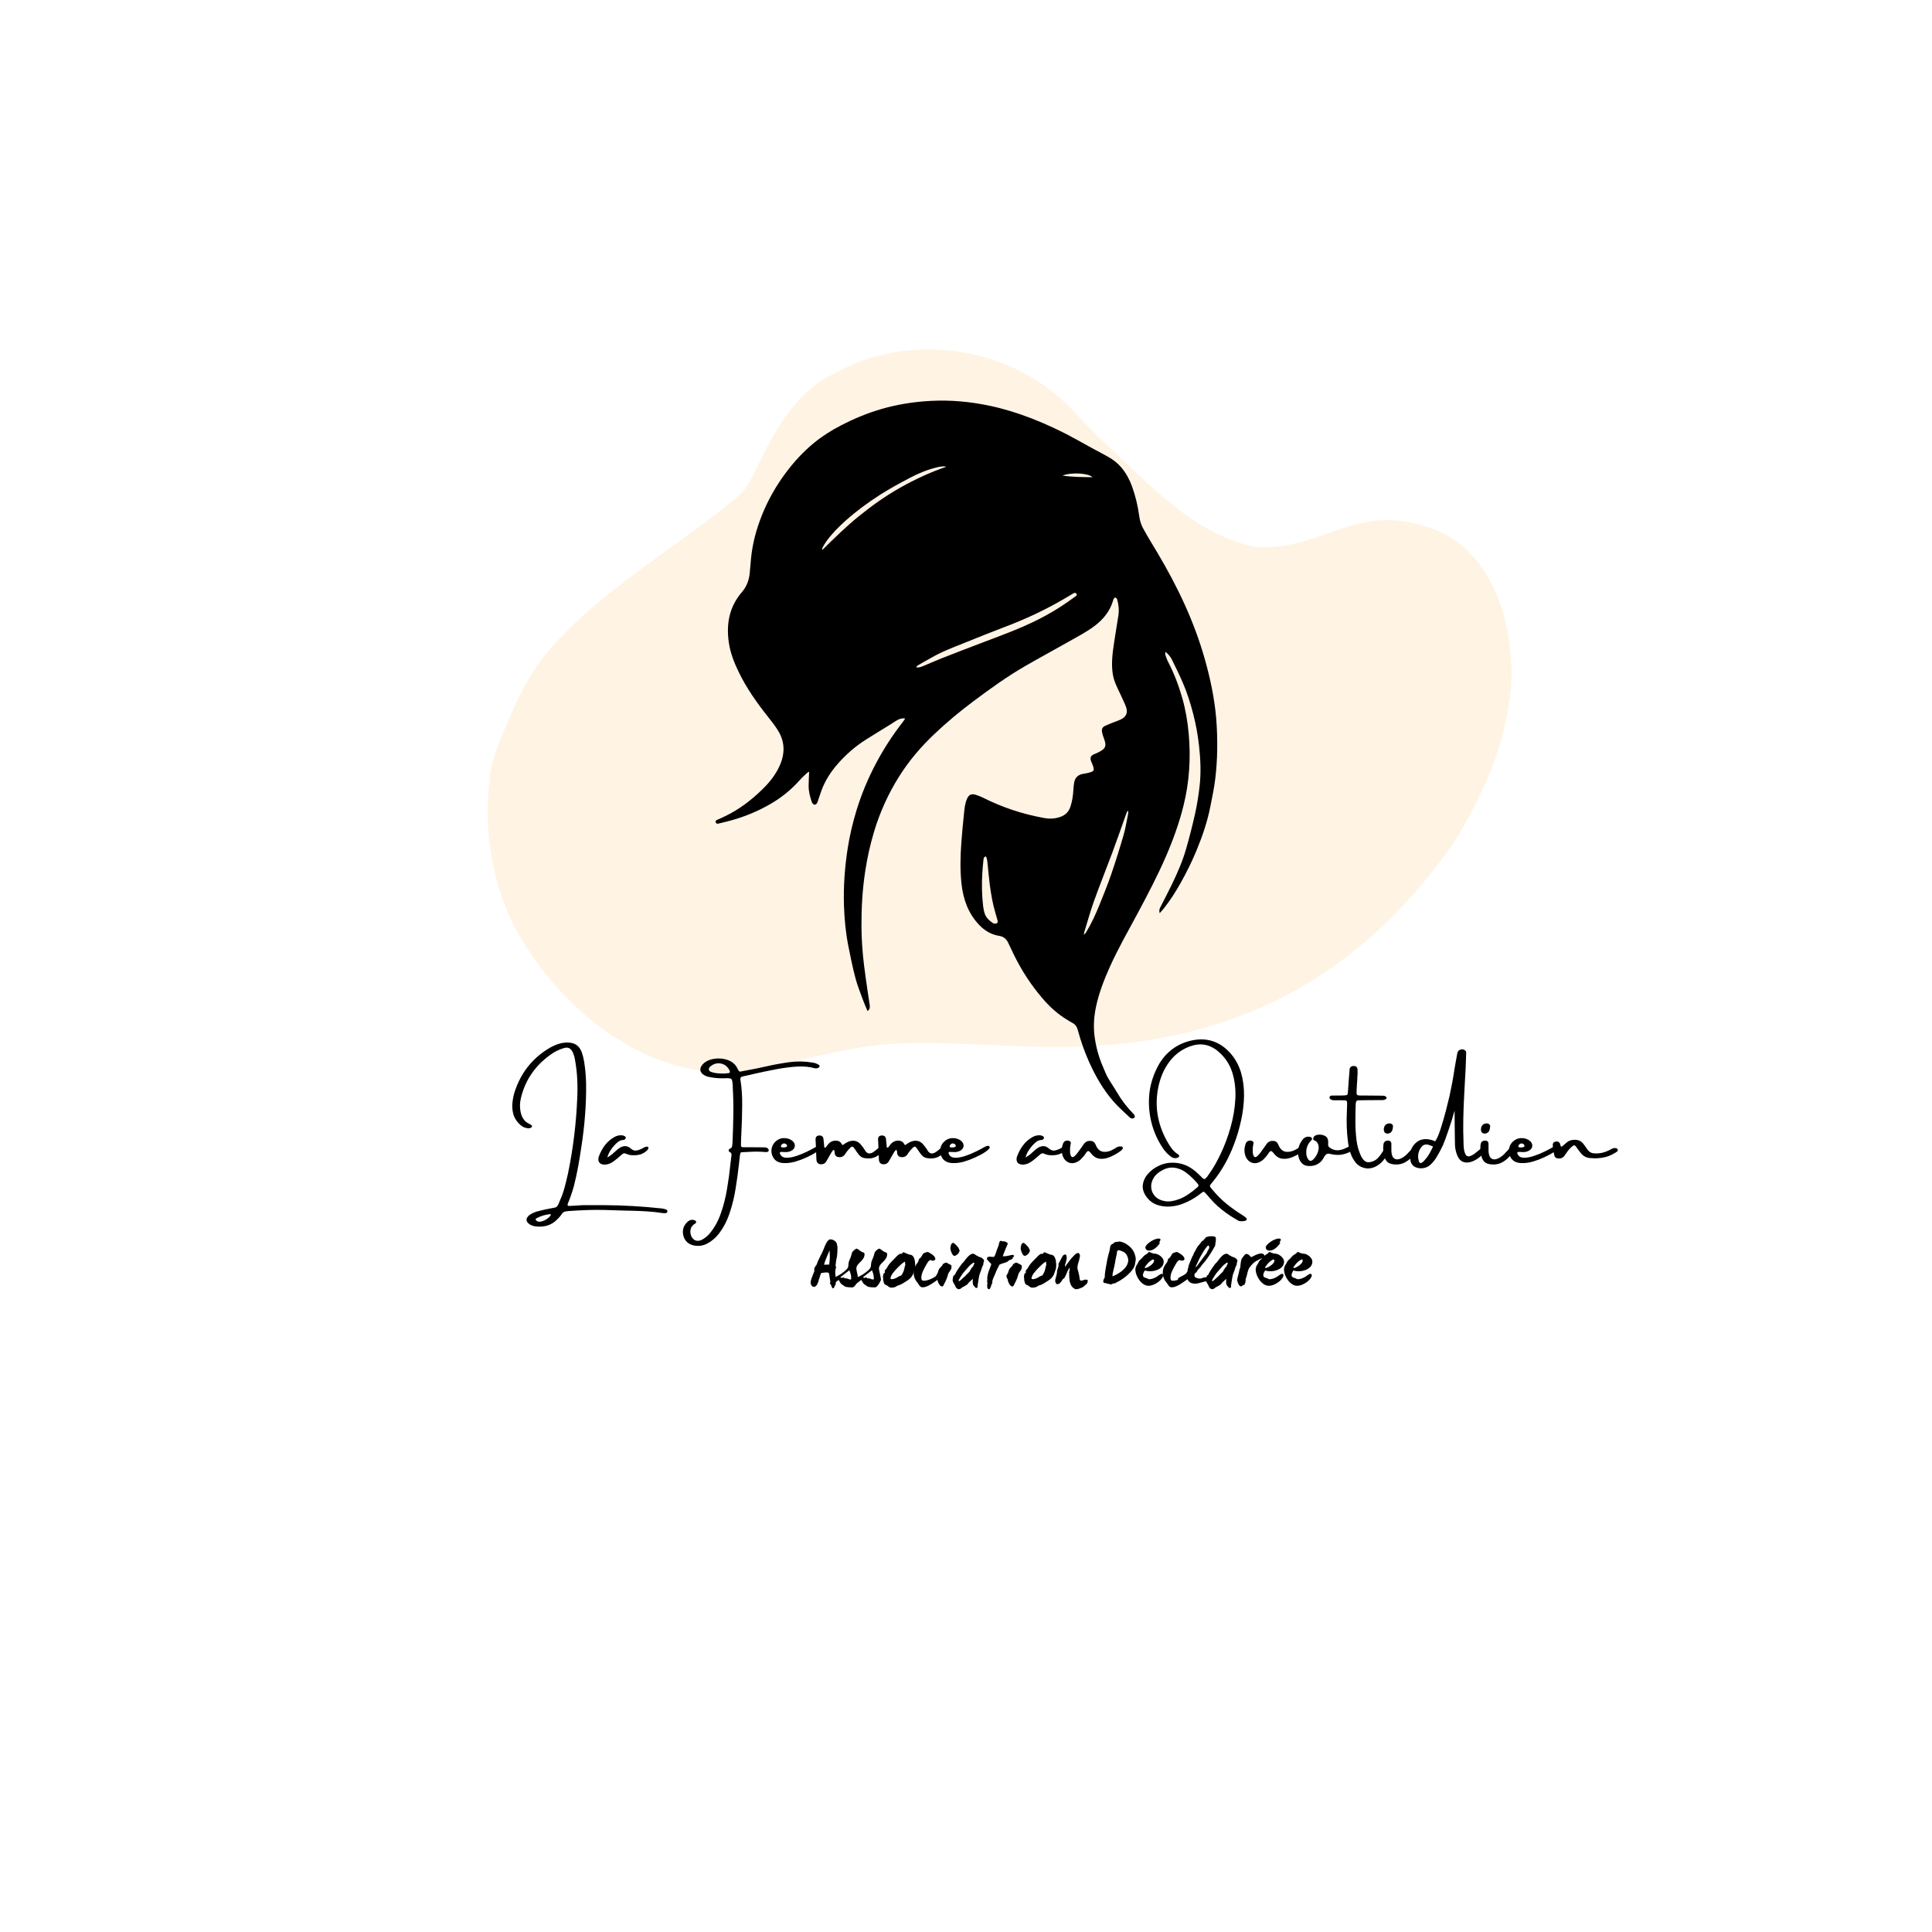 <svg xmlns="http://www.w3.org/2000/svg" xmlns:xlink="http://www.w3.org/1999/xlink" width="500" zoomAndPan="magnify" viewBox="0 0 375 375" height="500" preserveAspectRatio="xMidYMid meet" version="1.0"><defs><g/><clipPath id="93f7821d7d"><path d="M 94 67 L 293.914 67 L 293.914 209 L 94 209 Z M 94 67 " clip-rule="nonzero"/></clipPath><clipPath id="3f5f839e40"><path d="M 138.797 77.598 L 236.297 77.598 L 236.297 217.098 L 138.797 217.098 Z M 138.797 77.598 " clip-rule="nonzero"/></clipPath></defs><rect x="-37.5" width="450" fill="#ffffff" y="-37.5" height="450" fill-opacity="1"/><rect x="-37.5" width="450" fill="#ffffff" y="-37.5" height="450" fill-opacity="1"/><g clip-path="url(#93f7821d7d)"><path fill="#fff3e4" d="M 203.176 203.199 C 194 203.125 183.906 202.188 174.52 202.535 C 164.547 202.922 155.012 206.242 145.215 207.805 C 127.953 210.195 112.18 198.688 102.965 185.004 C 96.184 175.309 93.668 163.195 95.012 151.477 C 95.262 147.559 96.875 144.113 98.332 140.621 C 100.273 135.949 102.441 131.359 105.598 127.344 C 115.984 114.762 130.668 106.859 143.059 96.496 C 144.27 95.539 145.109 94.289 145.82 92.926 C 149.688 84.969 153.695 76.297 162.188 72.371 C 176.016 64.699 194.148 66.91 205.965 77.434 C 208.91 80.117 211.371 83.258 214.359 85.883 C 222.973 93.859 231.48 103.578 243.461 106.113 C 256.137 107.207 262.73 97.793 276.32 102.07 C 289.473 105.531 293.922 120.812 293.348 133 C 292.371 144.035 287.934 154.535 282.008 163.797 C 262.758 191.375 236.645 203.805 203.176 203.199 Z M 203.176 203.199 " fill-opacity="1" fill-rule="nonzero"/></g><g clip-path="url(#3f5f839e40)"><path fill="#000000" d="M 206.223 92.312 C 207.914 91.633 211.297 91.824 212.035 92.629 C 210.066 92.598 208.137 92.598 206.223 92.312 Z M 191.379 166.23 C 191.598 166.676 191.637 167.16 191.688 167.637 C 191.828 169.023 191.941 170.406 192.125 171.785 C 192.371 173.621 192.68 175.445 193.215 177.227 C 193.355 177.695 193.496 178.16 193.621 178.629 C 193.684 178.863 193.688 179.137 193.426 179.227 C 193.23 179.293 192.934 179.305 192.777 179.203 C 192.031 178.711 191.371 178.125 191.102 177.23 C 190.977 176.812 190.887 176.375 190.832 175.941 C 190.578 173.797 190.531 171.641 190.668 169.488 C 190.719 168.633 190.793 167.777 190.887 166.926 C 190.918 166.648 190.934 166.309 191.379 166.23 Z M 183.672 90.598 C 180.57 91.66 177.629 93.023 174.797 94.617 C 171.961 96.215 169.312 98.086 166.781 100.133 C 164.258 102.168 161.949 104.434 159.641 106.723 C 159.59 106.578 159.566 106.457 159.613 106.371 C 159.84 105.969 160.055 105.555 160.32 105.18 C 161.414 103.641 162.73 102.312 164.137 101.055 C 166.234 99.184 168.496 97.52 170.859 96.012 C 172.691 94.84 174.617 93.805 176.539 92.789 C 178.223 91.898 179.977 91.16 181.84 90.723 C 182.438 90.582 183.043 90.426 183.672 90.598 Z M 218.824 157.422 C 218.883 157.434 218.941 157.445 219 157.453 C 218.98 157.676 218.988 157.898 218.941 158.113 C 218.668 159.453 218.461 160.812 218.078 162.121 C 217.328 164.695 216.527 167.262 215.652 169.801 C 214.969 171.797 214.164 173.746 213.379 175.703 C 212.645 177.531 211.809 179.312 210.789 181.004 C 210.719 181.125 210.586 181.215 210.371 181.43 C 210.422 181.141 210.43 181.008 210.469 180.883 C 211.09 178.867 211.648 176.832 212.359 174.852 C 213.488 171.715 214.738 168.625 215.898 165.504 C 216.836 162.984 217.711 160.449 218.613 157.918 C 218.672 157.75 218.754 157.59 218.824 157.422 Z M 177.844 129.531 C 177.914 129.406 177.938 129.309 178 129.266 C 178.312 129.062 178.625 128.863 178.949 128.688 C 180.227 127.984 181.48 127.219 182.801 126.609 C 184.438 125.852 186.133 125.215 187.809 124.543 C 190.109 123.621 192.402 122.68 194.723 121.809 C 198.969 120.219 203.062 118.32 206.953 115.996 C 207.395 115.734 207.828 115.469 208.27 115.215 C 208.5 115.082 208.766 114.973 208.941 115.262 C 209.109 115.535 208.871 115.672 208.676 115.809 C 208.223 116.129 207.773 116.461 207.32 116.781 C 205.496 118.066 203.582 119.203 201.594 120.207 C 197.965 122.047 194.141 123.41 190.348 124.855 C 187.812 125.824 185.277 126.793 182.754 127.785 C 181.566 128.25 180.406 128.785 179.227 129.266 C 178.812 129.43 178.387 129.621 177.844 129.531 Z M 157.055 149.781 C 157.016 150.781 156.957 151.68 156.953 152.578 C 156.953 153.609 157.215 154.598 157.535 155.57 C 157.605 155.777 157.738 156.008 157.914 156.125 C 158.188 156.309 158.543 156.078 158.688 155.66 C 158.938 154.938 159.164 154.211 159.426 153.496 C 160.137 151.531 161.254 149.805 162.625 148.242 C 164.227 146.422 166.043 144.84 168.098 143.543 C 169.762 142.488 171.453 141.477 173.125 140.43 C 173.715 140.062 174.254 139.609 174.961 139.473 C 175.176 139.43 175.395 139.398 175.695 139.484 C 175.539 139.707 175.398 139.934 175.23 140.148 C 173.297 142.617 171.598 145.242 170.117 148.008 C 168.531 150.977 167.23 154.07 166.246 157.289 C 165.508 159.707 164.926 162.164 164.539 164.66 C 163.965 168.355 163.691 172.074 163.816 175.812 C 163.902 178.457 164.16 181.086 164.672 183.68 C 165.086 185.77 165.512 187.859 166.059 189.914 C 166.441 191.359 167.02 192.758 167.531 194.168 C 167.785 194.852 168.086 195.52 168.383 196.238 C 168.891 195.902 168.855 195.457 168.801 195.027 C 168.699 194.25 168.559 193.473 168.449 192.695 C 168.188 190.859 167.906 189.031 167.688 187.191 C 167.395 184.727 167.219 182.258 167.211 179.773 C 167.195 176.242 167.391 172.73 167.918 169.238 C 168.316 166.582 168.891 163.965 169.668 161.383 C 170.805 157.613 172.414 154.062 174.508 150.73 C 176.43 147.668 178.758 144.941 181.383 142.457 C 183.742 140.223 186.234 138.137 188.84 136.191 C 192.129 133.73 195.457 131.32 199.023 129.262 C 201.793 127.664 204.617 126.148 207.395 124.566 C 209.129 123.578 210.914 122.676 212.508 121.457 C 214.195 120.168 215.465 118.594 216.062 116.531 C 216.086 116.441 216.09 116.332 216.141 116.266 C 216.234 116.148 216.387 115.949 216.461 115.973 C 216.605 116.016 216.781 116.164 216.824 116.305 C 217.133 117.336 217.238 118.398 217.078 119.469 C 216.816 121.211 216.508 122.941 216.25 124.684 C 215.945 126.75 215.66 128.816 216 130.914 C 216.156 131.863 216.52 132.734 216.922 133.598 C 217.414 134.648 217.918 135.691 218.383 136.75 C 219.094 138.359 218.668 139.273 217.008 139.875 C 216.199 140.168 215.402 140.488 214.621 140.832 C 213.965 141.121 213.785 141.461 213.918 142.164 C 214 142.594 214.156 143.008 214.305 143.422 C 214.801 144.793 214.621 145.281 213.34 145.953 C 213.055 146.105 212.754 146.234 212.453 146.355 C 211.668 146.672 211.5 147.098 211.84 147.891 C 211.984 148.23 212.141 148.57 212.234 148.926 C 212.375 149.492 212.273 149.688 211.715 149.875 C 211.277 150.02 210.816 150.113 210.355 150.18 C 209.309 150.328 208.656 150.887 208.488 151.941 C 208.414 152.398 208.363 152.859 208.34 153.32 C 208.281 154.438 208.117 155.535 207.762 156.598 C 207.438 157.559 206.797 158.203 205.832 158.551 C 204.797 158.922 203.742 158.969 202.672 158.777 C 198.508 158.031 194.535 156.707 190.758 154.809 C 190.324 154.59 189.863 154.418 189.398 154.273 C 188.512 154.004 188.043 154.246 187.68 155.086 C 187.293 155.977 187.211 156.926 187.113 157.871 C 186.918 159.738 186.738 161.605 186.602 163.477 C 186.402 166.184 186.332 168.895 186.633 171.598 C 186.969 174.562 187.926 177.277 190.027 179.496 C 191.094 180.617 192.363 181.406 193.914 181.645 C 194.762 181.773 195.309 182.219 195.664 182.949 C 196.07 183.781 196.453 184.625 196.863 185.453 C 198.344 188.457 200.164 191.234 202.344 193.781 C 203.758 195.434 205.34 196.875 207.215 197.988 C 207.535 198.176 207.84 198.391 208.168 198.555 C 208.766 198.848 209.047 199.359 209.207 199.957 C 209.777 202.055 210.488 204.105 211.375 206.086 C 212.625 208.879 214.133 211.523 216.16 213.832 C 217.117 214.926 218.227 215.883 219.281 216.891 C 219.402 217.008 219.605 217.102 219.773 217.105 C 219.93 217.105 220.141 217.012 220.234 216.891 C 220.301 216.801 220.238 216.594 220.199 216.449 C 220.176 216.367 220.09 216.301 220.027 216.23 C 218.762 214.934 217.664 213.516 216.754 211.941 C 216.211 211.004 215.574 210.117 215.035 209.172 C 214.691 208.57 214.457 207.91 214.176 207.277 C 213.297 205.293 212.715 203.234 212.445 201.082 C 212.207 199.172 212.34 197.285 212.734 195.414 C 213.309 192.703 214.309 190.141 215.441 187.621 C 217.039 184.074 218.98 180.699 220.816 177.273 C 222.738 173.676 224.641 170.07 226.266 166.324 C 227.672 163.09 228.875 159.785 229.723 156.359 C 230.859 151.773 231.152 147.113 230.727 142.414 C 230.516 140.082 230.129 137.77 229.484 135.512 C 228.793 133.082 227.902 130.727 226.734 128.477 C 226.5 128.027 226.344 127.535 226.18 127.059 C 226.137 126.941 226.188 126.797 226.207 126.52 C 226.785 126.98 227.18 127.453 227.449 128 C 228.168 129.453 228.883 130.91 229.531 132.395 C 230.41 134.414 231.074 136.516 231.621 138.648 C 232.137 140.648 232.496 142.676 232.73 144.73 C 233.031 147.363 233.137 150.008 232.836 152.641 C 232.637 154.41 232.352 156.18 231.969 157.918 C 231.453 160.246 230.859 162.559 230.199 164.848 C 229.527 167.188 228.543 169.418 227.488 171.613 C 226.754 173.137 225.965 174.633 225.199 176.141 C 225.039 176.453 224.961 176.77 225.098 177.246 C 225.43 176.859 225.707 176.562 225.961 176.242 C 227.141 174.75 228.16 173.152 229.098 171.492 C 230.258 169.426 231.316 167.316 232.219 165.133 C 233.391 162.301 234.379 159.41 234.961 156.395 C 235.301 154.645 235.676 152.898 235.887 151.129 C 236.109 149.246 236.234 147.344 236.258 145.445 C 236.285 143.43 236.227 141.41 236.059 139.402 C 235.727 135.516 234.918 131.707 233.855 127.949 C 232.84 124.355 231.539 120.867 230.004 117.461 C 228.438 113.988 226.645 110.645 224.707 107.375 C 223.738 105.738 222.723 104.129 221.824 102.457 C 221.461 101.781 221.238 100.988 221.133 100.223 C 220.859 98.242 220.414 96.316 219.734 94.43 C 219.254 93.105 218.609 91.891 217.707 90.809 C 216.852 89.777 215.781 89.02 214.598 88.395 C 212.75 87.418 210.918 86.414 209.098 85.395 C 206.238 83.793 203.281 82.402 200.227 81.215 C 197.602 80.195 194.918 79.359 192.164 78.773 C 188.355 77.965 184.504 77.602 180.594 77.816 C 177.324 77.992 174.121 78.5 170.988 79.418 C 168.336 80.195 165.785 81.254 163.32 82.523 C 161.434 83.492 159.656 84.613 158.012 85.953 C 155.895 87.684 154.07 89.68 152.449 91.871 C 150.59 94.383 149.059 97.078 147.902 99.969 C 146.805 102.711 146.035 105.551 145.762 108.504 C 145.676 109.449 145.613 110.398 145.508 111.344 C 145.359 112.684 144.902 113.887 144 114.934 C 141.539 117.789 140.93 121.145 141.473 124.766 C 141.77 126.75 142.492 128.602 143.367 130.406 C 144.898 133.578 146.914 136.422 149.094 139.168 C 149.77 140.02 150.449 140.883 151.02 141.809 C 152.426 144.09 152.371 146.441 151.238 148.832 C 150.43 150.543 149.262 151.969 147.922 153.266 C 145.801 155.328 143.469 157.117 140.781 158.406 C 140.301 158.641 139.816 158.867 139.328 159.074 C 139.078 159.176 138.816 159.262 138.918 159.598 C 139.027 159.969 139.328 159.895 139.605 159.824 C 140.414 159.621 141.23 159.434 142.035 159.207 C 144.703 158.457 147.246 157.395 149.641 155.996 C 151.766 154.754 153.645 153.223 155.273 151.375 C 155.699 150.891 156.195 150.461 156.668 150.016 C 156.762 149.926 156.891 149.879 157.055 149.781 " fill-opacity="1" fill-rule="nonzero"/></g><g fill="#000000" fill-opacity="1"><g transform="translate(157.394, 248.66)"><g><path d="M 5.133 -6.754 C 5.066 -6.949 5.078 -7.172 4.988 -7.379 C 4.793 -7.809 4.234 -8.105 3.766 -8.105 C 3.207 -8.105 2.715 -6.859 2.469 -6.195 C 2.09 -5.195 1.469 -4.301 1.156 -3.301 C 1.066 -3.051 0.895 -2.949 0.793 -2.727 C 0.793 -2.742 0.805 -2.742 0.805 -2.781 C 0.754 -2.609 0.648 -2.441 0.648 -2.273 L 0.676 -2.027 C 0.676 -1.832 0.508 -1.559 0.453 -1.391 C 0.285 -0.91 -0.051 -0.234 -0.051 0.324 C -0.051 0.688 0.223 1.117 0.586 1.117 C 1.246 1.117 1.492 -0.066 1.559 -0.324 L 1.52 -0.262 C 1.727 -0.609 1.871 -1.547 2.027 -1.57 C 2.34 -1.609 2.793 -1.688 3.051 -1.688 C 3.766 -1.688 3.496 -1.09 3.598 -1.027 C 3.703 -0.234 3.938 1.402 4.285 1.402 C 4.535 1.402 4.547 1.012 4.598 1.012 L 4.598 1.027 C 4.637 0.832 4.832 0.703 4.832 0.508 C 4.832 0.453 4.832 0.414 4.82 0.391 C 4.82 0.195 4.859 0.066 4.859 -0.105 L 4.754 -1.352 C 4.754 -1.312 4.742 -1.273 4.715 -1.246 C 4.727 -1.34 4.742 -1.402 4.742 -1.492 C 4.742 -1.586 4.727 -1.703 4.715 -1.793 L 4.766 -2.105 C 4.754 -2.117 4.754 -2.145 4.754 -2.168 L 4.754 -2.246 C 4.766 -2.301 4.793 -2.352 4.82 -2.402 C 4.859 -2.492 4.883 -2.586 4.898 -2.676 C 4.898 -2.82 4.781 -2.91 4.781 -3.016 C 4.781 -3.066 4.805 -3.234 4.82 -3.273 C 4.805 -3.262 4.793 -3.246 4.793 -3.234 C 4.898 -3.508 4.832 -3.82 4.938 -4.168 C 5.145 -4.898 5.156 -5.898 5.156 -6.496 C 5.156 -6.586 5.172 -6.664 5.133 -6.754 Z M 3.547 -3.207 C 3.246 -3.195 2.844 -3.184 2.547 -3.184 C 2.727 -3.961 3.312 -5.211 3.625 -5.977 L 3.676 -4.637 C 3.676 -4.156 3.598 -3.664 3.547 -3.207 Z M 4.727 -2.168 C 4.742 -2.207 4.754 -2.234 4.754 -2.246 C 4.742 -2.207 4.727 -2.184 4.727 -2.168 Z M 4.727 -2.168 "/></g></g></g><g fill="#000000" fill-opacity="1"><g transform="translate(162.731, 248.66)"><g><path d="M 4.871 -5.574 C 4.48 -5.574 4.078 -6.039 3.676 -6.262 C 3.637 -6.289 3.586 -6.301 3.547 -6.301 C 3.262 -6.289 2.742 -5.703 2.727 -5.691 C 2.586 -5.441 2.52 -4.961 2.352 -4.559 C 2.184 -4.156 1.973 -3.766 1.961 -3.34 C 1.898 -2.844 1.988 -2.715 1.625 -2.312 C 1.324 -1.961 0.934 -1.727 0.586 -1.453 C -0.145 -0.895 -1.195 -0.742 -1.57 0.262 C -1.586 0.297 -1.648 0.414 -1.648 0.469 C -1.648 0.48 -1.453 0.727 -1.414 0.727 C -1.039 0.727 -0.402 0.09 -0.027 -0.184 C 0.012 -0.195 0.027 -0.207 0.039 -0.207 C 0.145 -0.207 0.324 0.375 0.598 0.586 C 0.703 0.676 0.82 0.742 0.934 0.805 C 1.078 0.895 1.207 1.051 1.363 1.09 C 1.82 1.207 2.234 1.223 2.688 1.223 C 3.285 1.223 3.871 -0.234 3.883 -0.234 C 3.82 -0.91 3.598 -1.609 3.496 -2.301 L 3.48 -2.391 C 3.48 -3.57 5.078 -3.832 5.078 -5.262 C 5.078 -5.43 4.961 -5.469 4.871 -5.574 Z M 2.48 -0.352 C 2.418 -0.352 2.363 -0.312 2.312 -0.312 C 2.066 -0.312 1.727 -0.547 1.43 -0.547 C 1.375 -0.547 1.324 -0.52 1.285 -0.52 C 1.195 -0.52 1.117 -0.703 1.012 -0.703 C 0.895 -0.703 0.805 -0.625 0.703 -0.625 C 0.559 -0.625 0.469 -0.688 0.375 -0.754 L 2.129 -2.105 C 2.301 -1.648 2.48 -1.223 2.48 -0.754 Z M 3.883 -0.223 L 3.883 -0.234 Z M 3.883 -0.223 "/></g></g></g><g fill="#000000" fill-opacity="1"><g transform="translate(167.12, 248.66)"><g><path d="M 4.871 -5.574 C 4.48 -5.574 4.078 -6.039 3.676 -6.262 C 3.637 -6.289 3.586 -6.301 3.547 -6.301 C 3.262 -6.289 2.742 -5.703 2.727 -5.691 C 2.586 -5.441 2.52 -4.961 2.352 -4.559 C 2.184 -4.156 1.973 -3.766 1.961 -3.34 C 1.898 -2.844 1.988 -2.715 1.625 -2.312 C 1.324 -1.961 0.934 -1.727 0.586 -1.453 C -0.145 -0.895 -1.195 -0.742 -1.57 0.262 C -1.586 0.297 -1.648 0.414 -1.648 0.469 C -1.648 0.48 -1.453 0.727 -1.414 0.727 C -1.039 0.727 -0.402 0.09 -0.027 -0.184 C 0.012 -0.195 0.027 -0.207 0.039 -0.207 C 0.145 -0.207 0.324 0.375 0.598 0.586 C 0.703 0.676 0.82 0.742 0.934 0.805 C 1.078 0.895 1.207 1.051 1.363 1.09 C 1.82 1.207 2.234 1.223 2.688 1.223 C 3.285 1.223 3.871 -0.234 3.883 -0.234 C 3.82 -0.91 3.598 -1.609 3.496 -2.301 L 3.48 -2.391 C 3.48 -3.57 5.078 -3.832 5.078 -5.262 C 5.078 -5.43 4.961 -5.469 4.871 -5.574 Z M 2.48 -0.352 C 2.418 -0.352 2.363 -0.312 2.312 -0.312 C 2.066 -0.312 1.727 -0.547 1.43 -0.547 C 1.375 -0.547 1.324 -0.52 1.285 -0.52 C 1.195 -0.52 1.117 -0.703 1.012 -0.703 C 0.895 -0.703 0.805 -0.625 0.703 -0.625 C 0.559 -0.625 0.469 -0.688 0.375 -0.754 L 2.129 -2.105 C 2.301 -1.648 2.48 -1.223 2.48 -0.754 Z M 3.883 -0.223 L 3.883 -0.234 Z M 3.883 -0.223 "/></g></g></g><g fill="#000000" fill-opacity="1"><g transform="translate(171.508, 248.66)"><g><path d="M 6.133 -3.184 C 6.094 -3.961 5.988 -5.133 5.016 -5.133 C 4.496 -5.324 3.871 -5.598 3.883 -5.598 C 3.625 -5.598 3.609 -5.273 3.441 -5.273 C 3.379 -5.273 3.324 -5.301 3.273 -5.301 C 2.922 -5.301 2.363 -4.625 2.066 -4.324 C 1.754 -4.016 1.441 -3.703 1.145 -3.352 C 0.895 -3.051 0.742 -2.703 0.531 -2.402 C 0.414 -2.246 0.207 -2.117 0.207 -1.922 C 0.223 -1.871 0.262 -1.754 0.262 -1.688 C 0.262 -1.625 0.066 -1.547 0.012 -1.453 C -0.105 -1.301 -0.129 -0.922 -0.129 -0.727 C -0.129 -0.625 -0.105 -0.547 -0.066 -0.48 L -0.078 -0.48 C -0.09 -0.48 -0.09 -0.469 -0.09 -0.43 L -0.09 -0.375 L -0.078 -0.223 C -0.09 -0.234 -0.09 -0.246 -0.09 -0.262 C 0.012 0.129 0 0.625 0.48 0.766 C 0.832 0.871 0.988 1.273 1.508 1.273 C 1.91 1.273 2.234 1.195 2.531 0.988 C 2.727 0.844 2.781 0.844 3.027 0.781 C 3.402 0.676 3.832 0.375 4.234 0.129 C 5.016 -0.324 5.613 -0.844 5.82 -1.688 C 5.883 -1.934 6.016 -2.145 6.066 -2.391 C 6.117 -2.648 6.133 -2.91 6.133 -3.184 Z M 1.57 -1.195 C 1.559 -1.195 1.559 -1.195 1.559 -1.184 Z M 4.184 -3.09 C 4.039 -2.715 4.016 -2.145 3.805 -1.742 L 3.508 -1.195 C 3.418 -1.027 3.145 -1.027 3 -0.934 C 2.586 -0.676 2.09 -0.363 1.586 -0.375 C 1.48 -0.375 1.34 -0.391 1.34 -0.508 C 1.34 -1.156 2.129 -1.973 2.598 -2.469 C 3.027 -2.922 3.52 -3.391 4.039 -3.742 C 4.078 -3.754 4.105 -3.766 4.117 -3.766 C 4.129 -3.727 4.184 -3.637 4.184 -3.57 C 4.184 -3.547 4.184 -3.535 4.168 -3.52 C 4.184 -3.43 4.156 -3.273 4.246 -3.234 C 4.207 -3.195 4.195 -3.145 4.184 -3.09 Z M 4.184 -3.09 "/></g></g></g><g fill="#000000" fill-opacity="1"><g transform="translate(177.637, 248.66)"><g><path d="M 5.027 -1.742 C 4.922 -1.754 4.781 -1.766 4.676 -1.766 C 4.637 -1.766 4.52 -1.48 4.418 -1.34 C 3.91 -0.664 2.402 -0.066 1.742 -0.066 C 1.391 -0.066 1.195 -0.156 1.195 -0.625 C 1.195 -1.531 1.664 -2.262 2.051 -3 C 2.273 -3.363 2.609 -4.078 2.977 -4.078 C 3.09 -4.078 3.246 -3.961 3.402 -3.961 C 3.586 -3.961 3.91 -4.027 3.91 -4.312 C 3.91 -4.961 2.664 -5.547 2.559 -5.613 C 2.508 -5.637 2.469 -5.652 2.43 -5.652 C 2.246 -5.652 1.781 -5.48 1.637 -5.402 C 1.492 -5.312 1.375 -5 1.262 -4.844 L 1 -4.48 C 0.91 -4.391 0.805 -4.402 0.754 -4.301 L 0.57 -3.715 C 0.48 -3.559 0.363 -3.457 0.273 -3.312 C 0.027 -2.922 -0.297 -2.531 -0.297 -1.609 C -0.297 -0.82 0.027 -0.156 0.531 0.43 C 0.805 0.781 0.895 1.207 1.469 1.207 C 2.469 1.207 3.898 0.051 4.625 -0.469 C 4.727 -0.531 5.133 -0.715 5.133 -1.145 C 5.133 -1.207 5.117 -1.285 5.105 -1.375 Z M 5.027 -1.742 "/></g></g></g><g fill="#000000" fill-opacity="1"><g transform="translate(181.935, 248.66)"><g><path d="M 4.207 -6.223 C 4.168 -6.273 4.145 -6.352 4.145 -6.363 L 4.145 -6.379 C 4.129 -6.441 3.949 -6.691 3.676 -6.961 C 3.273 -7.367 3.156 -7.418 3.066 -7.418 C 2.648 -7.418 2.531 -6.637 2.531 -6.352 C 2.531 -6.133 2.648 -5.766 2.754 -5.52 C 3 -4.961 3.184 -4.898 3.324 -4.898 C 3.496 -4.898 3.715 -5.016 4.078 -5.363 L 4.145 -5.469 L 4.129 -5.457 C 4.246 -5.703 4.324 -5.781 4.324 -5.883 C 4.324 -5.949 4.285 -6.066 4.207 -6.223 Z M 1.703 -3.586 C 1.559 -3.586 1.402 -3.508 1.078 -3.301 L 0.988 -3.145 C 0.973 -3.051 0.961 -3 0.922 -2.988 C 0.324 -2.391 0.312 -2.363 0.145 -1.82 L 0.117 -1.742 C 0.012 -1.262 -0.223 -1.34 -0.223 -0.922 C -0.223 -0.57 -0.012 -0.48 -0.012 -0.391 C 0.051 0.09 0.402 1.051 0.961 1.051 L 1.129 0.949 C 2.066 -0.855 1.844 -0.625 2.129 -1.469 C 2.52 -2.129 2.754 -2.223 2.754 -2.832 L 2.754 -2.949 L 2.648 -3.117 C 1.82 -3.57 1.781 -3.586 1.703 -3.586 Z M 1.703 -3.586 "/></g></g></g><g fill="#000000" fill-opacity="1"><g transform="translate(185.233, 248.66)"><g><path d="M 5.418 -4.441 C 5.262 -4.559 5.055 -4.637 5.039 -4.637 C 4.418 -4.781 4.559 -4.949 4.234 -4.988 C 4.016 -5.211 3.805 -5.312 3.625 -5.312 C 3.09 -5.312 2.531 -4.703 1.754 -3.648 C 1.262 -3.234 1.262 -2.977 1.051 -2.805 L 0.625 -2.168 C 0.105 -1.414 0.223 -1.223 -0.066 -1.117 L -0.184 -0.988 C -0.285 -0.664 -0.324 -0.414 -0.324 -0.246 C -0.324 0.324 0.027 0.508 0.168 0.922 C 0.273 1.273 0.559 1.57 0.855 1.57 C 1.09 1.57 1.312 1.453 1.508 1.234 C 2.324 0.82 2.625 0.637 2.766 0.324 C 3.184 -0.051 3.441 -0.285 3.598 -0.441 C 3.586 -0.297 3.57 -0.117 3.57 0.078 C 3.57 0.547 3.625 0.793 3.938 1.09 C 4.129 1.262 4.168 1.324 4.184 1.363 L 4.547 1.223 C 4.508 1.117 4.52 1.039 4.52 0.949 C 4.52 0.871 4.52 0.82 4.535 0.781 L 4.703 -0.312 C 4.871 -1.531 5.066 -1.609 5.234 -2.207 C 5.34 -2.559 5.469 -2.949 5.559 -3.039 L 5.613 -3.156 L 5.664 -3.57 L 5.664 -3.586 L 5.766 -3.883 C 5.766 -4.027 5.715 -4.234 5.418 -4.441 Z M 3.637 -2.844 C 3.418 -2.664 2.977 -2 2.977 -1.859 C 2.285 -1.168 2.156 -1.066 2.051 -0.922 C 1.508 -0.48 1.105 0.012 0.922 0.012 C 0.855 0.012 0.832 -0.027 0.832 -0.09 C 0.832 -0.312 1.57 -1.363 1.676 -1.531 C 2.715 -2.703 3.051 -3.156 3.363 -3.324 C 3.559 -3.496 3.703 -3.586 3.766 -3.586 C 3.859 -3.586 3.898 -3.535 3.898 -3.43 C 3.883 -3.43 3.793 -3.234 3.637 -2.844 Z M 3.637 -2.844 "/></g></g></g><g fill="#000000" fill-opacity="1"><g transform="translate(191.063, 248.66)"><g><path d="M 5.781 -4.832 C 5.73 -4.922 5.652 -5.094 5.559 -5.094 C 5.145 -5.094 4.508 -4.82 3.883 -4.82 C 3.781 -4.82 3.676 -4.82 3.57 -4.832 C 3.781 -5.34 3.938 -5.844 4.156 -6.352 C 4.301 -6.664 4.535 -7.184 4.535 -7.223 C 4.535 -7.535 4 -7.73 3.727 -7.73 C 3.676 -7.73 3.609 -7.703 3.547 -7.703 C 3.457 -7.703 3.34 -7.82 3.223 -7.82 C 2.805 -7.82 2.871 -6.988 2.648 -6.625 C 2.379 -6.078 2.105 -4.688 1.781 -4.688 C 1.559 -4.688 1.363 -4.742 1.156 -4.727 C 1.156 -4.742 0.492 -4.832 0.492 -4.312 C 0.492 -4.156 1.207 -3.469 1.285 -3.363 C 1.324 -3.324 1.34 -3.301 1.352 -3.273 C 1.078 -2.441 0.559 -1.453 0.559 -0.43 C 0.559 -0.391 0.586 -0.324 0.586 -0.262 C 0.586 -0.156 0.531 -0.039 0.531 0.078 C 0.531 0.195 0.598 0.234 0.598 0.324 C 0.598 0.469 0.559 0.586 0.559 0.703 C 0.559 1.012 0.469 1.57 0.934 1.57 C 1.195 1.57 1.352 0.625 1.492 0.48 C 1.48 0.492 1.48 0.492 1.48 0.508 C 1.57 0.391 1.547 0.207 1.547 0.066 C 1.547 -0.285 2.039 -1.195 2.184 -1.609 C 2.352 -2.129 2.715 -2.688 2.91 -3.168 C 3.078 -3.262 3.262 -3.34 3.43 -3.402 C 3.898 -3.559 4.496 -3.648 4.754 -4.016 C 4.922 -4.117 5.535 -4.234 5.535 -4.496 C 5.535 -4.535 5.496 -4.559 5.48 -4.598 C 5.586 -4.652 5.742 -4.715 5.781 -4.832 Z M 5.781 -4.832 "/></g></g></g><g fill="#000000" fill-opacity="1"><g transform="translate(195.581, 248.66)"><g><path d="M 4.207 -6.223 C 4.168 -6.273 4.145 -6.352 4.145 -6.363 L 4.145 -6.379 C 4.129 -6.441 3.949 -6.691 3.676 -6.961 C 3.273 -7.367 3.156 -7.418 3.066 -7.418 C 2.648 -7.418 2.531 -6.637 2.531 -6.352 C 2.531 -6.133 2.648 -5.766 2.754 -5.52 C 3 -4.961 3.184 -4.898 3.324 -4.898 C 3.496 -4.898 3.715 -5.016 4.078 -5.363 L 4.145 -5.469 L 4.129 -5.457 C 4.246 -5.703 4.324 -5.781 4.324 -5.883 C 4.324 -5.949 4.285 -6.066 4.207 -6.223 Z M 1.703 -3.586 C 1.559 -3.586 1.402 -3.508 1.078 -3.301 L 0.988 -3.145 C 0.973 -3.051 0.961 -3 0.922 -2.988 C 0.324 -2.391 0.312 -2.363 0.145 -1.82 L 0.117 -1.742 C 0.012 -1.262 -0.223 -1.34 -0.223 -0.922 C -0.223 -0.57 -0.012 -0.48 -0.012 -0.391 C 0.051 0.09 0.402 1.051 0.961 1.051 L 1.129 0.949 C 2.066 -0.855 1.844 -0.625 2.129 -1.469 C 2.52 -2.129 2.754 -2.223 2.754 -2.832 L 2.754 -2.949 L 2.648 -3.117 C 1.82 -3.57 1.781 -3.586 1.703 -3.586 Z M 1.703 -3.586 "/></g></g></g><g fill="#000000" fill-opacity="1"><g transform="translate(198.879, 248.66)"><g><path d="M 6.133 -3.184 C 6.094 -3.961 5.988 -5.133 5.016 -5.133 C 4.496 -5.324 3.871 -5.598 3.883 -5.598 C 3.625 -5.598 3.609 -5.273 3.441 -5.273 C 3.379 -5.273 3.324 -5.301 3.273 -5.301 C 2.922 -5.301 2.363 -4.625 2.066 -4.324 C 1.754 -4.016 1.441 -3.703 1.145 -3.352 C 0.895 -3.051 0.742 -2.703 0.531 -2.402 C 0.414 -2.246 0.207 -2.117 0.207 -1.922 C 0.223 -1.871 0.262 -1.754 0.262 -1.688 C 0.262 -1.625 0.066 -1.547 0.012 -1.453 C -0.105 -1.301 -0.129 -0.922 -0.129 -0.727 C -0.129 -0.625 -0.105 -0.547 -0.066 -0.48 L -0.078 -0.48 C -0.09 -0.48 -0.09 -0.469 -0.09 -0.43 L -0.09 -0.375 L -0.078 -0.223 C -0.09 -0.234 -0.09 -0.246 -0.09 -0.262 C 0.012 0.129 0 0.625 0.48 0.766 C 0.832 0.871 0.988 1.273 1.508 1.273 C 1.91 1.273 2.234 1.195 2.531 0.988 C 2.727 0.844 2.781 0.844 3.027 0.781 C 3.402 0.676 3.832 0.375 4.234 0.129 C 5.016 -0.324 5.613 -0.844 5.82 -1.688 C 5.883 -1.934 6.016 -2.145 6.066 -2.391 C 6.117 -2.648 6.133 -2.91 6.133 -3.184 Z M 1.57 -1.195 C 1.559 -1.195 1.559 -1.195 1.559 -1.184 Z M 4.184 -3.09 C 4.039 -2.715 4.016 -2.145 3.805 -1.742 L 3.508 -1.195 C 3.418 -1.027 3.145 -1.027 3 -0.934 C 2.586 -0.676 2.09 -0.363 1.586 -0.375 C 1.48 -0.375 1.34 -0.391 1.34 -0.508 C 1.34 -1.156 2.129 -1.973 2.598 -2.469 C 3.027 -2.922 3.52 -3.391 4.039 -3.742 C 4.078 -3.754 4.105 -3.766 4.117 -3.766 C 4.129 -3.727 4.184 -3.637 4.184 -3.57 C 4.184 -3.547 4.184 -3.535 4.168 -3.52 C 4.184 -3.43 4.156 -3.273 4.246 -3.234 C 4.207 -3.195 4.195 -3.145 4.184 -3.09 Z M 4.184 -3.09 "/></g></g></g><g fill="#000000" fill-opacity="1"><g transform="translate(205.008, 248.66)"><g><path d="M 6.105 0 C 6.117 -0.012 6.117 -0.039 6.133 -0.078 C 6.133 -0.145 6.094 -0.184 6.066 -0.246 L 5.844 -0.285 L 5.766 -0.246 C 5.742 -0.246 5.664 -0.285 5.586 -0.285 C 5.418 -0.285 5.273 -0.168 5.262 -0.156 L 5.246 -0.156 C 5.195 -0.129 4.898 -0.105 4.793 -0.066 C 4.781 -0.117 4.547 -0.145 4.547 -0.469 C 4.535 -0.57 4.52 -0.766 4.48 -0.988 L 4.48 -1 C 4.402 -1.301 4.324 -1.676 4.262 -1.949 L 4.262 -1.961 C 4.195 -2.168 4.117 -2.363 4.117 -2.508 L 4.117 -2.52 C 4.117 -3.129 4.312 -3.547 4.402 -3.922 L 4.418 -3.922 C 4.52 -4.402 4.508 -4.391 4.613 -4.844 L 4.625 -4.859 C 4.625 -5.094 4.508 -5.195 4.52 -5.184 C 4.52 -5.184 4.508 -5.457 4.285 -5.457 C 3.754 -5.457 3.363 -4.793 3 -4.48 C 2.742 -4.223 2.195 -3.402 1.727 -2.805 C 1.703 -2.898 1.703 -2.961 1.703 -3.066 L 1.715 -3.078 C 1.766 -3.402 1.82 -3.363 1.883 -3.664 C 1.934 -3.949 1.949 -3.949 2.027 -4.246 L 2.027 -4.262 C 2.027 -4.324 2.039 -4.379 2.039 -4.43 C 2.039 -5.262 1.766 -5.156 1.727 -5.156 C 1.352 -5.156 1.195 -4.754 1.129 -4.652 C 0.988 -4.363 0.82 -4.094 0.703 -3.832 L 0.703 -3.82 C 0.648 -3.715 0.52 -3.57 0.441 -3.324 L 0.453 -2.938 C 0.391 -2.648 0.262 -2.391 0.168 -2.012 L 0.168 -1.988 C 0.168 -1.129 -0.195 -0.547 -0.195 -0.066 C -0.195 0.262 -0.051 0.375 -0.051 0.363 C -0.051 0.469 0.039 0.598 0.207 0.598 C 0.391 0.598 0.586 0.52 0.754 0.352 L 0.766 0.352 C 0.934 0.168 1.09 -0.078 1.301 -0.391 L 1.312 -0.391 C 1.312 -0.402 1.324 -0.402 1.34 -0.414 L 1.324 -0.43 C 1.324 -0.43 1.324 -0.441 1.324 -0.441 L 1.414 -0.453 L 1.52 -0.531 L 1.688 -0.766 L 1.859 -1.129 L 1.922 -1.223 L 1.961 -1.391 L 2.117 -1.688 L 2.129 -1.781 L 2.469 -2.43 C 2.52 -2.508 2.57 -2.586 2.625 -2.648 C 2.625 -2.57 2.625 -2.508 2.609 -2.441 L 2.598 -2.117 L 2.559 -1.973 L 2.57 -1.922 L 2.48 -1.715 L 2.531 -1.559 L 2.531 -0.855 L 2.547 -0.715 L 2.547 -0.57 L 2.57 -0.469 C 2.57 -0.234 2.625 0.027 2.664 0.234 L 2.676 0.246 C 2.949 1.391 3.781 1.586 3.859 1.586 C 3.949 1.586 4.027 1.547 4.129 1.547 L 4.156 1.547 C 4.262 1.508 4.391 1.469 4.535 1.441 L 4.535 1.43 C 4.688 1.402 4.742 1.34 4.82 1.312 L 4.844 1.301 C 4.871 1.301 4.977 1.285 5.078 1.223 L 5.402 0.988 L 5.691 0.727 C 6.156 0.414 6.078 0.09 6.105 0.066 L 6.105 0.039 C 6.105 0.027 6.105 0.027 6.105 0 Z M 6.105 0 "/></g></g></g><g fill="#000000" fill-opacity="1"><g transform="translate(210.176, 248.66)"><g/></g></g><g fill="#000000" fill-opacity="1"><g transform="translate(214.058, 248.66)"><g><path d="M 6.262 -5.016 C 5.988 -5.961 5.508 -6.598 4.43 -7.273 C 4.078 -7.48 3.441 -7.691 3.223 -7.691 L 2.805 -7.613 L 2.609 -7.613 C 2.234 -7.613 2.09 -7.262 1.781 -7.156 C 1.48 -7.055 1.43 -6.715 1.391 -6.418 C 1.34 -5.805 1.078 -5.273 0.988 -4.688 C 0.949 -4.535 0.922 -4.418 0.871 -4.223 C 0.703 -3.078 0.375 -1.883 0.375 -0.742 C 0.273 -0.492 0.078 -0.223 0.078 0.051 C 0.078 0.324 0.324 0.391 0.414 0.391 C 0.48 0.391 0.547 0.352 0.586 0.352 C 0.625 0.402 0.648 0.453 0.703 0.453 C 0.715 0.453 0.727 0.453 0.742 0.441 C 0.805 0.508 0.871 0.531 0.934 0.531 C 0.961 0.531 0.988 0.531 1 0.52 C 1.012 0.531 1.027 0.531 1.051 0.531 L 1.145 0.52 C 1.184 0.52 1.223 0.531 1.234 0.559 L 1.234 0.547 C 1.301 0.586 1.402 0.648 1.469 0.648 C 1.531 0.648 1.91 0.57 1.91 0.508 C 1.898 0.508 1.898 0.508 1.898 0.52 L 1.922 0.492 L 1.949 0.492 C 2.066 0.441 2.207 0.469 2.324 0.43 C 2.469 0.391 2.609 0.273 2.754 0.207 C 4.273 -0.52 6.273 -2.246 6.273 -3.508 C 6.312 -3.754 6.391 -3.961 6.391 -4.223 C 6.391 -4.496 6.352 -4.754 6.262 -5.016 Z M 4.91 -3.793 C 4.703 -2.312 2.805 -1.273 1.871 -0.922 C 1.871 -1.727 2.223 -2.609 2.363 -3.52 C 2.418 -3.922 2.492 -4.312 2.586 -4.715 C 2.648 -5.066 2.766 -5.441 2.766 -5.793 C 2.805 -5.898 3.027 -5.977 3.117 -6.016 C 3.938 -5.742 4.598 -5.559 4.871 -4.469 C 4.91 -4.312 4.938 -4.168 4.938 -4.055 C 4.938 -3.961 4.922 -3.883 4.91 -3.793 Z M 4.91 -3.793 "/></g></g></g><g fill="#000000" fill-opacity="1"><g transform="translate(220.498, 248.66)"><g><path d="M 4.988 -1.414 C 4.742 -1.414 4.273 -1 3.938 -0.793 C 3.559 -0.586 3.027 -0.363 2.598 -0.363 C 2.301 -0.363 2.262 -0.508 2.066 -0.559 C 1.703 -0.664 1.34 -0.742 1.34 -1.184 C 1.34 -1.48 1.676 -2.066 1.727 -2.066 C 1.793 -2.066 1.898 -2 1.961 -1.988 C 2.207 -1.922 2.508 -1.91 2.766 -1.91 C 3.871 -1.91 5.379 -2.48 5.379 -3.781 C 5.379 -4.547 4.391 -5.246 3.805 -5.312 L 3.82 -5.312 C 3.105 -5.312 2.754 -5.652 2.57 -5.652 C 2.379 -5.652 2.34 -5.441 2.223 -5.352 C 1.727 -5.078 1.48 -4.871 1.168 -4.48 C 0.973 -4.234 0.715 -4.117 0.559 -3.859 C 0.363 -3.559 0.324 -3.312 0.105 -3.09 C 0.039 -2.988 -0.129 -2.547 -0.129 -2.301 C -0.129 -0.855 1.117 0.91 2.402 0.91 C 3.727 0.91 5.262 -0.391 5.262 -1.117 C 5.262 -1.312 5.145 -1.414 4.988 -1.414 Z M 2.91 -3.977 C 3.027 -4.039 3.156 -4.195 3.301 -4.195 C 3.391 -4.195 3.508 -4.105 3.508 -4.016 C 3.508 -3.223 2.027 -2.547 1.922 -2.547 C 1.832 -2.547 1.742 -2.586 1.648 -2.625 C 2.027 -3.129 2.34 -3.648 2.91 -3.977 Z M 4.688 -7.887 C 4.703 -7.926 4.766 -7.977 4.766 -8.039 C 4.766 -8.211 4.469 -8.262 4.418 -8.262 C 3.379 -8.262 1.82 -7.078 1.82 -6.559 C 1.832 -5.871 2.586 -5.91 2.586 -5.922 C 3.688 -5.922 4.637 -7.34 4.637 -7.418 C 4.637 -7.457 4.52 -7.496 4.52 -7.586 C 4.52 -7.613 4.535 -7.625 4.547 -7.625 C 4.637 -7.664 4.637 -7.781 4.676 -7.848 L 4.676 -7.793 C 4.688 -7.809 4.703 -7.848 4.715 -7.898 C 4.703 -7.887 4.703 -7.887 4.688 -7.887 C 4.676 -7.887 4.676 -7.887 4.676 -7.871 Z M 4.688 -7.887 "/></g></g></g><g fill="#000000" fill-opacity="1"><g transform="translate(225.991, 248.66)"><g><path d="M 5.027 -1.742 C 4.922 -1.754 4.781 -1.766 4.676 -1.766 C 4.637 -1.766 4.52 -1.48 4.418 -1.34 C 3.91 -0.664 2.402 -0.066 1.742 -0.066 C 1.391 -0.066 1.195 -0.156 1.195 -0.625 C 1.195 -1.531 1.664 -2.262 2.051 -3 C 2.273 -3.363 2.609 -4.078 2.977 -4.078 C 3.09 -4.078 3.246 -3.961 3.402 -3.961 C 3.586 -3.961 3.91 -4.027 3.91 -4.312 C 3.91 -4.961 2.664 -5.547 2.559 -5.613 C 2.508 -5.637 2.469 -5.652 2.43 -5.652 C 2.246 -5.652 1.781 -5.48 1.637 -5.402 C 1.492 -5.312 1.375 -5 1.262 -4.844 L 1 -4.48 C 0.91 -4.391 0.805 -4.402 0.754 -4.301 L 0.57 -3.715 C 0.48 -3.559 0.363 -3.457 0.273 -3.312 C 0.027 -2.922 -0.297 -2.531 -0.297 -1.609 C -0.297 -0.82 0.027 -0.156 0.531 0.43 C 0.805 0.781 0.895 1.207 1.469 1.207 C 2.469 1.207 3.898 0.051 4.625 -0.469 C 4.727 -0.531 5.133 -0.715 5.133 -1.145 C 5.133 -1.207 5.117 -1.285 5.105 -1.375 Z M 5.027 -1.742 "/></g></g></g><g fill="#000000" fill-opacity="1"><g transform="translate(230.289, 248.66)"><g><path d="M 5.691 -8.43 L 5.613 -8.559 C 5.379 -8.703 5.055 -8.715 4.781 -8.715 C 4.508 -8.715 4.195 -8.664 3.844 -8.535 L 3.766 -8.484 C 3.586 -8.301 3.418 -8.078 3.234 -7.859 L 3.105 -7.82 C 2.977 -7.703 2.871 -7.625 2.805 -7.469 L 2.105 -6.625 L 2.051 -6.48 L 1.988 -6.441 L 1.754 -5.949 C 1.531 -5.637 1.363 -5.262 1.285 -5 C 1.156 -4.844 1.066 -4.664 1.027 -4.457 L 0.949 -4.34 L 0.805 -3.961 C 0.754 -3.832 0.715 -3.742 0.676 -3.664 L 0.637 -3.535 C 0.375 -2.961 0.402 -2.766 0.375 -2.715 C 0.363 -2.637 0.336 -2.57 0.312 -2.492 L 0.262 -2.324 L 0.184 -1.859 C 0.051 -1.703 0 -1.531 -0.09 -1.469 C -0.52 -1.105 -0.895 -0.988 -1.168 -0.832 C -1.34 -0.727 -1.48 -0.625 -1.57 -0.586 L -1.664 -0.352 C -1.609 -0.168 -1.402 -0.027 -1.195 -0.039 L -0.934 -0.051 C -0.52 -0.207 -0.039 -0.52 -0.012 -0.52 C 0 -0.52 -0.012 -0.508 -0.012 -0.508 L 0.105 -0.559 C 0.414 0.223 0.871 0.414 1.402 0.48 L 1.547 0.508 L 1.781 0.492 C 2.363 0.492 3.441 0.051 3.781 0.051 C 3.883 0.051 4.016 0.078 4.078 0.145 L 4.391 0.039 L 4.391 0 C 4.418 -0.09 4.418 -0.129 4.418 -0.168 L 4.418 -0.207 C 4.301 -0.531 4.156 -0.754 3.793 -0.754 C 3.703 -0.754 3.598 -0.727 3.508 -0.688 C 3.43 -0.715 3.418 -0.715 3.379 -0.715 L 3.234 -0.676 C 3.078 -0.559 2.844 -0.492 2.586 -0.492 C 2.223 -0.492 1.793 -0.637 1.625 -0.832 L 1.57 -0.949 C 1.57 -0.973 1.547 -1.078 1.547 -1.156 C 1.547 -1.57 1.781 -1.508 2.027 -1.832 L 2.066 -1.91 C 2.129 -2.246 2.676 -2.52 2.949 -3.066 C 3.727 -3.871 4.586 -5.094 5.52 -6.77 L 5.547 -6.809 C 5.598 -7.027 5.625 -7.195 5.625 -7.328 L 5.625 -7.367 C 5.691 -7.637 5.715 -7.871 5.715 -8.105 C 5.715 -8.223 5.703 -8.34 5.691 -8.43 Z M 4.363 -6.301 C 4.223 -5.988 4.301 -6.184 4.117 -5.883 C 3.949 -5.391 3.859 -5.363 3.207 -4.496 L 2 -2.871 C 1.949 -2.82 1.871 -2.727 1.781 -2.688 C 1.781 -2.922 2.145 -3.496 2.312 -3.91 C 2.766 -4.988 3.949 -6.883 4.234 -6.91 C 4.379 -6.91 4.43 -6.676 4.43 -6.574 C 4.43 -6.48 4.402 -6.391 4.363 -6.301 Z M 4.363 -6.301 "/></g></g></g><g fill="#000000" fill-opacity="1"><g transform="translate(234.418, 248.66)"><g><path d="M 5.418 -4.441 C 5.262 -4.559 5.055 -4.637 5.039 -4.637 C 4.418 -4.781 4.559 -4.949 4.234 -4.988 C 4.016 -5.211 3.805 -5.312 3.625 -5.312 C 3.09 -5.312 2.531 -4.703 1.754 -3.648 C 1.262 -3.234 1.262 -2.977 1.051 -2.805 L 0.625 -2.168 C 0.105 -1.414 0.223 -1.223 -0.066 -1.117 L -0.184 -0.988 C -0.285 -0.664 -0.324 -0.414 -0.324 -0.246 C -0.324 0.324 0.027 0.508 0.168 0.922 C 0.273 1.273 0.559 1.57 0.855 1.57 C 1.09 1.57 1.312 1.453 1.508 1.234 C 2.324 0.82 2.625 0.637 2.766 0.324 C 3.184 -0.051 3.441 -0.285 3.598 -0.441 C 3.586 -0.297 3.57 -0.117 3.57 0.078 C 3.57 0.547 3.625 0.793 3.938 1.09 C 4.129 1.262 4.168 1.324 4.184 1.363 L 4.547 1.223 C 4.508 1.117 4.52 1.039 4.52 0.949 C 4.52 0.871 4.52 0.82 4.535 0.781 L 4.703 -0.312 C 4.871 -1.531 5.066 -1.609 5.234 -2.207 C 5.34 -2.559 5.469 -2.949 5.559 -3.039 L 5.613 -3.156 L 5.664 -3.57 L 5.664 -3.586 L 5.766 -3.883 C 5.766 -4.027 5.715 -4.234 5.418 -4.441 Z M 3.637 -2.844 C 3.418 -2.664 2.977 -2 2.977 -1.859 C 2.285 -1.168 2.156 -1.066 2.051 -0.922 C 1.508 -0.48 1.105 0.012 0.922 0.012 C 0.855 0.012 0.832 -0.027 0.832 -0.09 C 0.832 -0.312 1.57 -1.363 1.676 -1.531 C 2.715 -2.703 3.051 -3.156 3.363 -3.324 C 3.559 -3.496 3.703 -3.586 3.766 -3.586 C 3.859 -3.586 3.898 -3.535 3.898 -3.43 C 3.883 -3.43 3.793 -3.234 3.637 -2.844 Z M 3.637 -2.844 "/></g></g></g><g fill="#000000" fill-opacity="1"><g transform="translate(240.248, 248.66)"><g><path d="M 5.145 -5.066 L 5.133 -5.078 C 5 -5.324 4.625 -5.379 4.664 -5.352 C 4.625 -5.363 4.586 -5.363 4.547 -5.363 C 4.262 -5.363 3.859 -5.246 3.352 -5.016 L 3.34 -5 C 3.051 -4.844 2.648 -4.652 2.598 -4.652 C 2.598 -4.652 2.586 -4.664 2.586 -4.664 L 2.57 -4.676 C 2.547 -4.676 2.48 -4.754 2.402 -4.832 L 2.246 -5 C 2.195 -5.027 1.973 -5.262 1.832 -5.262 C 1.805 -5.262 1.781 -5.246 1.754 -5.246 C 1.727 -5.246 1.688 -5.262 1.648 -5.262 C 1.586 -5.262 1.48 -5.234 1.375 -5.133 L 1.34 -5.117 C 1.145 -4.727 1.168 -4.922 1.051 -4.754 L 1.027 -4.676 C 0.586 -4.234 0.609 -3.664 0.547 -3.285 L 0.547 -3.262 C 0.469 -2.547 0.492 -2.52 0.391 -2.418 L 0.336 -2.246 C 0.336 -2.129 0.312 -2.156 0.324 -2.145 L 0.312 -2.105 C 0.262 -1.781 0.105 -1.195 -0.066 -0.559 L -0.078 -0.391 L -0.078 -0.375 C -0.078 -0.336 -0.129 -0.312 -0.129 -0.156 L -0.078 0 L -0.066 0.051 C -0.012 0.105 0.027 0.43 0.027 0.391 C 0.09 0.453 0.129 0.559 0.145 0.57 L 0.156 0.598 C 0.234 0.715 0.195 0.664 0.312 0.895 C 0.453 0.895 0.492 1.027 0.609 1.012 C 0.934 1.012 0.949 0.82 0.961 0.793 C 0.973 0.766 0.973 0.742 0.973 0.727 C 1.012 0.742 1.066 0.781 1.129 0.781 C 1.285 0.781 1.34 0.637 1.34 0.609 L 1.375 0.531 C 1.469 0.312 1.508 0.145 1.531 -0.039 L 1.531 -0.129 L 1.508 -0.195 L 1.52 -0.262 C 1.52 -0.285 1.52 -0.312 1.52 -0.336 L 1.531 -0.363 C 1.727 -0.832 1.949 -1.898 1.922 -1.805 C 1.949 -1.832 1.949 -1.859 1.973 -1.91 L 1.988 -1.922 C 2.012 -2.078 2.051 -2.223 2.117 -2.34 L 2.129 -2.352 C 2.184 -2.48 2.246 -2.598 2.312 -2.676 L 2.324 -2.688 C 3.105 -3.742 3.703 -3.977 3.898 -4.039 C 4.52 -4.469 4.129 -4.129 5.016 -4.574 C 5.078 -4.598 5.156 -4.664 5.184 -4.754 L 5.184 -4.805 C 5.184 -4.832 5.211 -4.949 5.145 -5.066 Z M 5.145 -5.066 "/></g></g></g><g fill="#000000" fill-opacity="1"><g transform="translate(243.857, 248.66)"><g><path d="M 4.988 -1.414 C 4.742 -1.414 4.273 -1 3.938 -0.793 C 3.559 -0.586 3.027 -0.363 2.598 -0.363 C 2.301 -0.363 2.262 -0.508 2.066 -0.559 C 1.703 -0.664 1.34 -0.742 1.34 -1.184 C 1.34 -1.48 1.676 -2.066 1.727 -2.066 C 1.793 -2.066 1.898 -2 1.961 -1.988 C 2.207 -1.922 2.508 -1.91 2.766 -1.91 C 3.871 -1.91 5.379 -2.48 5.379 -3.781 C 5.379 -4.547 4.391 -5.246 3.805 -5.312 L 3.82 -5.312 C 3.105 -5.312 2.754 -5.652 2.57 -5.652 C 2.379 -5.652 2.34 -5.441 2.223 -5.352 C 1.727 -5.078 1.48 -4.871 1.168 -4.48 C 0.973 -4.234 0.715 -4.117 0.559 -3.859 C 0.363 -3.559 0.324 -3.312 0.105 -3.09 C 0.039 -2.988 -0.129 -2.547 -0.129 -2.301 C -0.129 -0.855 1.117 0.91 2.402 0.91 C 3.727 0.91 5.262 -0.391 5.262 -1.117 C 5.262 -1.312 5.145 -1.414 4.988 -1.414 Z M 2.91 -3.977 C 3.027 -4.039 3.156 -4.195 3.301 -4.195 C 3.391 -4.195 3.508 -4.105 3.508 -4.016 C 3.508 -3.223 2.027 -2.547 1.922 -2.547 C 1.832 -2.547 1.742 -2.586 1.648 -2.625 C 2.027 -3.129 2.34 -3.648 2.91 -3.977 Z M 4.688 -7.887 C 4.703 -7.926 4.766 -7.977 4.766 -8.039 C 4.766 -8.211 4.469 -8.262 4.418 -8.262 C 3.379 -8.262 1.82 -7.078 1.82 -6.559 C 1.832 -5.871 2.586 -5.91 2.586 -5.922 C 3.688 -5.922 4.637 -7.34 4.637 -7.418 C 4.637 -7.457 4.52 -7.496 4.52 -7.586 C 4.52 -7.613 4.535 -7.625 4.547 -7.625 C 4.637 -7.664 4.637 -7.781 4.676 -7.848 L 4.676 -7.793 C 4.688 -7.809 4.703 -7.848 4.715 -7.898 C 4.703 -7.887 4.703 -7.887 4.688 -7.887 C 4.676 -7.887 4.676 -7.887 4.676 -7.871 Z M 4.688 -7.887 "/></g></g></g><g fill="#000000" fill-opacity="1"><g transform="translate(249.35, 248.66)"><g><path d="M 4.988 -1.414 C 4.742 -1.414 4.273 -1 3.938 -0.793 C 3.559 -0.586 3.027 -0.363 2.598 -0.363 C 2.301 -0.363 2.262 -0.508 2.066 -0.559 C 1.703 -0.664 1.34 -0.742 1.34 -1.184 C 1.34 -1.48 1.676 -2.066 1.727 -2.066 C 1.793 -2.066 1.898 -2 1.961 -1.988 C 2.207 -1.922 2.508 -1.91 2.766 -1.91 C 3.871 -1.91 5.379 -2.48 5.379 -3.781 C 5.379 -4.547 4.391 -5.246 3.805 -5.312 L 3.82 -5.312 C 3.105 -5.312 2.754 -5.652 2.57 -5.652 C 2.379 -5.652 2.34 -5.441 2.223 -5.352 C 1.727 -5.078 1.48 -4.871 1.168 -4.48 C 0.973 -4.234 0.715 -4.117 0.559 -3.859 C 0.363 -3.559 0.324 -3.312 0.105 -3.09 C 0.039 -2.988 -0.129 -2.547 -0.129 -2.301 C -0.129 -0.855 1.117 0.91 2.402 0.91 C 3.727 0.91 5.262 -0.391 5.262 -1.117 C 5.262 -1.312 5.145 -1.414 4.988 -1.414 Z M 2.91 -3.977 C 3.027 -4.039 3.156 -4.195 3.301 -4.195 C 3.391 -4.195 3.508 -4.105 3.508 -4.016 C 3.508 -3.223 2.027 -2.547 1.922 -2.547 C 1.832 -2.547 1.742 -2.586 1.648 -2.625 C 2.027 -3.129 2.34 -3.648 2.91 -3.977 Z M 2.91 -3.977 "/></g></g></g><g fill="#000000" fill-opacity="1"><g transform="translate(99.369, 227.183)"><g><path d="M 29.828 7.547 C 29.941 7.578 30.031 7.629 30.094 7.703 C 30.164 7.773 30.191 7.867 30.172 7.984 C 30.172 8.078 30.129 8.148 30.047 8.203 C 29.973 8.254 29.875 8.285 29.75 8.297 C 29.602 8.305 29.453 8.301 29.297 8.281 C 28.234 8.113 27.172 8 26.109 7.938 C 25.055 7.875 24.004 7.832 22.953 7.812 C 22.891 7.812 22.816 7.812 22.734 7.812 C 21.992 7.789 21.254 7.77 20.516 7.75 C 19.691 7.727 18.863 7.703 18.031 7.672 C 16.883 7.641 15.734 7.645 14.578 7.688 C 13.43 7.727 12.281 7.789 11.125 7.875 C 11.039 7.875 10.953 7.879 10.859 7.891 C 10.785 7.91 10.719 7.922 10.656 7.922 C 10.195 7.93 9.848 8.141 9.609 8.547 C 9.453 8.797 9.258 9.031 9.031 9.25 C 9 9.289 8.969 9.32 8.938 9.344 C 8.332 10.008 7.648 10.457 6.891 10.688 C 6.141 10.914 5.332 10.969 4.469 10.844 C 4.164 10.801 3.867 10.703 3.578 10.547 C 3.109 10.273 2.859 9.969 2.828 9.625 C 2.805 9.289 3.008 8.957 3.438 8.625 C 3.969 8.27 4.539 8.023 5.156 7.891 C 5.906 7.691 6.672 7.52 7.453 7.375 C 7.516 7.375 7.57 7.363 7.625 7.344 C 7.988 7.289 8.254 7.238 8.422 7.188 C 8.586 7.133 8.719 7.039 8.812 6.906 C 8.914 6.77 9.023 6.555 9.141 6.266 C 9.18 6.16 9.227 6.039 9.281 5.906 C 9.676 5.039 9.992 4.156 10.234 3.25 C 10.473 2.352 10.691 1.445 10.891 0.531 C 11.879 -4.27 12.473 -9.117 12.672 -14.016 C 12.734 -15.266 12.734 -16.508 12.672 -17.75 C 12.609 -19 12.461 -20.25 12.234 -21.5 C 12.148 -22 12.004 -22.484 11.797 -22.953 C 11.586 -23.367 11.344 -23.633 11.062 -23.75 C 10.789 -23.875 10.426 -23.863 9.969 -23.719 C 9.062 -23.438 8.227 -23.016 7.469 -22.453 C 6 -21.41 4.781 -20.188 3.812 -18.781 C 2.844 -17.375 2.148 -15.785 1.734 -14.016 C 1.547 -13.242 1.508 -12.469 1.625 -11.688 C 1.707 -11.062 1.895 -10.516 2.188 -10.047 C 2.477 -9.578 2.93 -9.211 3.547 -8.953 C 3.629 -8.91 3.707 -8.852 3.781 -8.781 C 3.812 -8.77 3.832 -8.758 3.844 -8.75 C 3.895 -8.707 3.91 -8.645 3.891 -8.562 C 3.879 -8.488 3.844 -8.422 3.781 -8.359 C 3.57 -8.211 3.348 -8.156 3.109 -8.188 C 2.547 -8.238 2.055 -8.453 1.641 -8.828 C 1.016 -9.379 0.582 -10 0.344 -10.688 C 0.113 -11.383 0.023 -12.141 0.078 -12.953 C 0.16 -14.004 0.398 -15.031 0.797 -16.031 C 1.43 -17.719 2.301 -19.211 3.406 -20.516 C 4.508 -21.828 5.848 -22.938 7.422 -23.844 C 7.93 -24.133 8.461 -24.367 9.016 -24.547 C 9.566 -24.734 10.141 -24.828 10.734 -24.828 C 11.453 -24.828 12.039 -24.676 12.5 -24.375 C 12.957 -24.07 13.305 -23.598 13.547 -22.953 C 13.766 -22.316 13.926 -21.664 14.031 -21 C 14.238 -19.656 14.359 -18.297 14.391 -16.922 C 14.422 -14.848 14.352 -12.781 14.188 -10.719 C 14.031 -8.656 13.789 -6.598 13.469 -4.547 C 13.281 -3.266 13.07 -1.988 12.844 -0.719 C 12.613 0.539 12.336 1.801 12.016 3.062 C 11.703 4.195 11.316 5.312 10.859 6.406 C 10.703 6.75 10.82 6.91 11.219 6.891 C 11.582 6.879 11.941 6.859 12.297 6.828 C 12.805 6.785 13.312 6.754 13.812 6.734 C 14.738 6.723 15.676 6.723 16.625 6.734 C 17.008 6.734 17.398 6.734 17.797 6.734 C 21.555 6.754 25.305 6.969 29.047 7.375 C 29.316 7.406 29.578 7.461 29.828 7.547 Z M 7.281 9.016 C 7.289 8.992 7.32 8.953 7.375 8.891 C 7.426 8.836 7.469 8.773 7.5 8.703 C 7.539 8.641 7.551 8.582 7.531 8.531 C 7.52 8.477 7.469 8.461 7.375 8.484 C 6.488 8.578 5.648 8.828 4.859 9.234 C 4.723 9.297 4.641 9.359 4.609 9.422 C 4.578 9.492 4.594 9.566 4.656 9.641 C 4.863 9.891 5.141 9.988 5.484 9.938 C 5.828 9.895 6.164 9.781 6.5 9.594 C 6.832 9.406 7.094 9.211 7.281 9.016 Z M 7.281 9.016 "/></g></g></g><g fill="#000000" fill-opacity="1"><g transform="translate(117.225, 227.183)"><g><path d="M 8.422 -4.625 C 8.484 -4.613 8.523 -4.594 8.547 -4.562 C 8.578 -4.531 8.609 -4.477 8.641 -4.406 C 8.66 -4.32 8.629 -4.223 8.547 -4.109 C 8.473 -4.004 8.406 -3.922 8.344 -3.859 C 7.832 -3.379 7.242 -3.094 6.578 -3 C 6.191 -2.945 5.801 -2.93 5.406 -2.953 C 5.02 -2.984 4.645 -3.082 4.281 -3.25 C 4.008 -3.383 3.754 -3.344 3.516 -3.125 C 3.035 -2.688 2.531 -2.266 2 -1.859 C 1.727 -1.648 1.441 -1.477 1.141 -1.344 C 0.848 -1.219 0.531 -1.145 0.188 -1.125 C -0.832 -1.145 -1.238 -1.645 -1.031 -2.625 C -1.02 -2.664 -1.004 -2.695 -0.984 -2.719 C -0.691 -3.52 -0.305 -4.238 0.172 -4.875 C 0.66 -5.52 1.273 -6.055 2.016 -6.484 C 2.516 -6.766 3.047 -6.875 3.609 -6.812 C 3.754 -6.781 3.895 -6.723 4.031 -6.641 C 4.195 -6.566 4.266 -6.441 4.234 -6.266 C 4.211 -6.203 4.18 -6.148 4.141 -6.109 C 4.109 -6.078 4.07 -6.039 4.031 -6 C 4 -5.969 3.961 -5.945 3.922 -5.938 C 3.891 -5.926 3.852 -5.922 3.812 -5.922 C 3.406 -5.91 3.055 -5.789 2.766 -5.562 C 2.473 -5.344 2.207 -5.094 1.969 -4.812 C 1.695 -4.508 1.445 -4.176 1.219 -3.812 C 0.988 -3.445 0.801 -3.016 0.656 -2.516 C 1.195 -2.828 1.617 -3.141 1.922 -3.453 C 1.984 -3.516 2.051 -3.57 2.125 -3.625 C 2.176 -3.688 2.234 -3.738 2.297 -3.781 C 2.555 -4.031 2.836 -4.25 3.141 -4.438 C 3.473 -4.625 3.805 -4.719 4.141 -4.719 C 4.473 -4.719 4.797 -4.586 5.109 -4.328 C 5.535 -3.941 5.945 -3.789 6.344 -3.875 C 6.75 -3.957 7.129 -4.098 7.484 -4.297 C 7.836 -4.516 8.148 -4.625 8.422 -4.625 Z M 8.422 -4.625 "/></g></g></g><g fill="#000000" fill-opacity="1"><g transform="translate(125.008, 227.183)"><g/></g></g><g fill="#000000" fill-opacity="1"><g transform="translate(132.277, 227.183)"><g><path d="M 16.703 -4.328 C 16.785 -4.254 16.848 -4.18 16.891 -4.109 C 16.941 -4.035 16.953 -3.941 16.922 -3.828 C 16.859 -3.672 16.738 -3.586 16.562 -3.578 C 16.375 -3.555 16.18 -3.562 15.984 -3.594 C 15.055 -3.664 14.133 -3.672 13.219 -3.609 C 12.812 -3.586 12.406 -3.566 12 -3.547 C 11.738 -3.566 11.57 -3.535 11.5 -3.453 C 11.426 -3.367 11.375 -3.191 11.344 -2.922 C 11.281 -2.379 11.219 -1.82 11.156 -1.25 C 10.988 0.301 10.77 1.898 10.5 3.547 C 10.238 5.203 9.848 6.789 9.328 8.312 C 8.816 9.844 8.102 11.191 7.188 12.359 C 6.582 13.117 5.863 13.723 5.031 14.172 C 4.188 14.629 3.285 14.754 2.328 14.547 C 1.254 14.285 0.594 13.629 0.344 12.578 C 0.113 11.535 0.406 10.656 1.219 9.938 C 1.633 9.562 2.102 9.484 2.625 9.703 C 2.75 9.766 2.82 9.852 2.844 9.969 C 2.863 10.094 2.82 10.191 2.719 10.266 C 2.227 10.535 1.922 10.891 1.797 11.328 C 1.68 11.766 1.695 12.191 1.844 12.609 C 1.988 13.023 2.234 13.328 2.578 13.516 C 2.93 13.711 3.352 13.711 3.844 13.516 C 4.406 13.234 4.898 12.859 5.328 12.391 C 6.305 11.285 7.066 9.957 7.609 8.406 C 8.16 6.863 8.57 5.254 8.844 3.578 C 9.125 1.898 9.344 0.285 9.5 -1.266 C 9.562 -1.766 9.617 -2.242 9.672 -2.703 C 9.68 -2.723 9.688 -2.754 9.688 -2.797 C 9.719 -2.922 9.723 -3.039 9.703 -3.156 C 9.691 -3.27 9.641 -3.375 9.547 -3.469 C 9.492 -3.5 9.445 -3.523 9.406 -3.547 C 9.32 -3.598 9.254 -3.648 9.203 -3.703 C 9.148 -3.766 9.141 -3.859 9.172 -3.984 C 9.18 -4.055 9.219 -4.113 9.281 -4.156 C 9.352 -4.195 9.426 -4.238 9.5 -4.281 C 9.531 -4.289 9.562 -4.305 9.594 -4.328 C 9.664 -4.367 9.719 -4.422 9.75 -4.484 C 9.789 -4.555 9.816 -4.629 9.828 -4.703 C 9.867 -4.973 9.895 -5.25 9.906 -5.531 C 9.988 -7.281 10.039 -9.035 10.062 -10.797 C 10.094 -12.555 10.055 -14.32 9.953 -16.094 C 9.953 -16.195 9.953 -16.297 9.953 -16.391 C 9.922 -16.91 9.875 -17.281 9.812 -17.5 C 9.758 -17.719 9.609 -17.844 9.359 -17.875 C 9.117 -17.914 8.723 -17.922 8.172 -17.891 C 7.223 -17.867 6.289 -17.953 5.375 -18.141 C 4.906 -18.223 4.484 -18.41 4.109 -18.703 C 3.598 -19.16 3.52 -19.688 3.875 -20.281 C 4.176 -20.75 4.625 -21.109 5.219 -21.359 C 5.82 -21.609 6.473 -21.734 7.172 -21.734 C 7.879 -21.742 8.547 -21.617 9.172 -21.359 C 9.797 -21.109 10.289 -20.711 10.656 -20.172 C 10.707 -20.066 10.766 -19.961 10.828 -19.859 C 10.867 -19.785 10.898 -19.719 10.922 -19.656 C 11.016 -19.488 11.086 -19.367 11.141 -19.297 C 11.191 -19.234 11.258 -19.195 11.344 -19.188 C 11.438 -19.188 11.566 -19.207 11.734 -19.25 C 12.609 -19.406 13.484 -19.57 14.359 -19.75 C 14.555 -19.789 14.758 -19.832 14.969 -19.875 C 15.445 -19.977 15.945 -20.086 16.469 -20.203 C 17.938 -20.535 19.426 -20.805 20.938 -21.016 C 22.457 -21.223 23.941 -21.195 25.391 -20.938 C 25.816 -20.895 26.219 -20.758 26.594 -20.531 C 26.664 -20.5 26.723 -20.445 26.766 -20.375 C 26.805 -20.312 26.816 -20.238 26.797 -20.156 C 26.754 -20.094 26.703 -20.031 26.641 -19.969 C 26.586 -19.914 26.523 -19.883 26.453 -19.875 C 26.254 -19.812 26.062 -19.797 25.875 -19.828 C 24.875 -20.129 23.703 -20.238 22.359 -20.156 C 21.023 -20.07 19.645 -19.891 18.219 -19.609 C 16.801 -19.336 15.453 -19.055 14.172 -18.766 C 13.398 -18.578 12.688 -18.414 12.031 -18.281 C 11.977 -18.27 11.93 -18.254 11.891 -18.234 C 11.859 -18.223 11.832 -18.219 11.812 -18.219 C 11.531 -18.164 11.398 -17.992 11.422 -17.703 C 11.68 -16.18 11.801 -14.508 11.781 -12.688 C 11.77 -10.863 11.719 -9.082 11.625 -7.344 C 11.582 -6.582 11.555 -5.863 11.547 -5.188 C 11.523 -4.875 11.551 -4.676 11.625 -4.594 C 11.695 -4.52 11.875 -4.488 12.156 -4.5 C 12.801 -4.5 13.441 -4.5 14.078 -4.5 C 14.66 -4.5 15.234 -4.492 15.797 -4.484 C 15.828 -4.484 15.852 -4.484 15.875 -4.484 C 16.02 -4.492 16.16 -4.488 16.297 -4.469 C 16.43 -4.445 16.566 -4.398 16.703 -4.328 Z M 9.094 -18.891 C 9.383 -18.91 9.469 -19.07 9.344 -19.375 C 8.969 -20.145 8.406 -20.602 7.656 -20.75 C 6.906 -20.906 6.203 -20.703 5.547 -20.141 C 5.359 -19.93 5.281 -19.734 5.312 -19.547 C 5.344 -19.367 5.488 -19.227 5.75 -19.125 C 6.094 -19.008 6.461 -18.926 6.859 -18.875 C 7.254 -18.832 7.695 -18.812 8.188 -18.812 C 8.219 -18.812 8.258 -18.812 8.312 -18.812 C 8.508 -18.832 8.77 -18.859 9.094 -18.891 Z M 9.094 -18.891 "/></g></g></g><g fill="#000000" fill-opacity="1"><g transform="translate(149.885, 227.183)"><g><path d="M 1.953 -3.594 C 1.941 -3.594 1.93 -3.594 1.922 -3.594 C 1.922 -3.594 1.926 -3.594 1.938 -3.594 C 1.938 -3.594 1.941 -3.594 1.953 -3.594 Z M 8.391 -4.516 C 8.461 -4.566 8.57 -4.617 8.719 -4.672 C 8.863 -4.734 9.004 -4.77 9.141 -4.781 C 9.273 -4.789 9.367 -4.738 9.422 -4.625 C 9.461 -4.539 9.473 -4.461 9.453 -4.391 C 9.43 -4.316 9.395 -4.254 9.344 -4.203 C 9 -3.836 8.473 -3.461 7.766 -3.078 C 7.066 -2.703 6.336 -2.367 5.578 -2.078 C 4.816 -1.797 4.18 -1.613 3.672 -1.531 C 3.098 -1.426 2.516 -1.398 1.922 -1.453 C 1.191 -1.547 0.648 -1.848 0.297 -2.359 C -0.055 -2.867 -0.203 -3.441 -0.141 -4.078 C -0.035 -4.785 0.285 -5.348 0.828 -5.766 C 1.379 -6.191 2.008 -6.352 2.719 -6.25 C 3.145 -6.188 3.531 -6.031 3.875 -5.781 C 4.258 -5.469 4.43 -5.113 4.391 -4.719 C 4.348 -4.32 4.109 -4.016 3.672 -3.797 C 3.453 -3.68 3.203 -3.609 2.922 -3.578 C 2.648 -3.555 2.328 -3.562 1.953 -3.594 C 1.953 -3.594 1.941 -3.594 1.922 -3.594 C 1.91 -3.594 1.883 -3.594 1.844 -3.594 C 1.801 -3.594 1.758 -3.594 1.719 -3.594 C 1.602 -3.594 1.531 -3.562 1.5 -3.5 C 1.469 -3.438 1.469 -3.359 1.5 -3.266 C 1.695 -2.766 2.094 -2.5 2.688 -2.469 C 3.281 -2.445 3.953 -2.562 4.703 -2.812 C 5.453 -3.062 6.16 -3.352 6.828 -3.688 C 7.504 -4.02 8.023 -4.297 8.391 -4.516 Z M 1.938 -5.109 C 1.844 -5.047 1.781 -4.969 1.75 -4.875 C 1.719 -4.789 1.695 -4.719 1.688 -4.656 C 1.688 -4.594 1.695 -4.555 1.719 -4.547 C 1.738 -4.523 1.812 -4.504 1.938 -4.484 C 2.07 -4.461 2.219 -4.457 2.375 -4.469 C 2.531 -4.488 2.66 -4.523 2.766 -4.578 C 2.867 -4.629 2.906 -4.723 2.875 -4.859 C 2.801 -5.047 2.664 -5.164 2.469 -5.219 C 2.281 -5.27 2.102 -5.234 1.938 -5.109 Z M 1.938 -5.109 "/></g></g></g><g fill="#000000" fill-opacity="1"><g transform="translate(158.376, 227.183)"><g><path d="M 12.734 -4.641 C 12.859 -4.648 12.957 -4.629 13.031 -4.578 C 13.102 -4.535 13.141 -4.453 13.141 -4.328 C 13.172 -4.254 13.148 -4.148 13.078 -4.016 C 13.004 -3.891 12.914 -3.766 12.812 -3.641 C 12.719 -3.523 12.648 -3.441 12.609 -3.391 C 12.16 -2.922 11.664 -2.609 11.125 -2.453 C 10.582 -2.305 10.004 -2.289 9.391 -2.406 C 9.086 -2.457 8.828 -2.578 8.609 -2.766 C 8.391 -2.953 8.195 -3.18 8.031 -3.453 C 8.008 -3.461 7.992 -3.477 7.984 -3.5 C 7.797 -3.801 7.586 -4.102 7.359 -4.406 C 7.254 -4.551 7.148 -4.625 7.047 -4.625 C 6.941 -4.625 6.82 -4.555 6.688 -4.422 C 6.289 -4.047 5.941 -3.617 5.641 -3.141 C 5.359 -2.723 4.957 -2.535 4.438 -2.578 C 4.039 -2.609 3.781 -2.812 3.656 -3.188 C 3.633 -3.281 3.625 -3.375 3.625 -3.469 C 3.594 -3.957 3.484 -4.098 3.297 -3.891 C 3.117 -3.691 2.941 -3.422 2.766 -3.078 C 2.703 -2.941 2.625 -2.805 2.531 -2.672 C 2.438 -2.504 2.344 -2.336 2.25 -2.172 C 2.156 -1.992 2.051 -1.82 1.938 -1.656 C 1.75 -1.383 1.488 -1.234 1.156 -1.203 C 0.531 -1.148 0.176 -1.422 0.094 -2.016 C 0.07 -2.523 0.051 -3.035 0.031 -3.547 C 0.02 -3.773 0.008 -4.008 0 -4.25 C -0.008 -4.457 -0.016 -4.672 -0.016 -4.891 C -0.047 -5.266 -0.066 -5.633 -0.078 -6 C -0.086 -6.488 0.133 -6.75 0.594 -6.781 C 1.082 -6.82 1.367 -6.617 1.453 -6.172 C 1.504 -5.773 1.547 -5.375 1.578 -4.969 C 1.578 -4.695 1.602 -4.531 1.656 -4.469 C 1.719 -4.414 1.773 -4.406 1.828 -4.438 C 1.891 -4.469 1.945 -4.52 2 -4.594 C 2 -4.594 2 -4.598 2 -4.609 C 2.062 -4.672 2.113 -4.738 2.156 -4.812 C 2.289 -5 2.438 -5.172 2.594 -5.328 C 3 -5.68 3.473 -5.832 4.016 -5.781 C 4.484 -5.738 4.816 -5.508 5.016 -5.094 C 5.086 -4.938 5.195 -4.91 5.344 -5.016 C 5.488 -5.129 5.688 -5.258 5.938 -5.406 C 6.188 -5.562 6.457 -5.664 6.75 -5.719 C 7.469 -5.863 8.078 -5.68 8.578 -5.172 C 8.805 -4.922 9.023 -4.645 9.234 -4.344 C 9.254 -4.312 9.273 -4.281 9.297 -4.25 C 9.359 -4.176 9.414 -4.094 9.469 -4 C 9.508 -3.914 9.555 -3.832 9.609 -3.75 C 9.836 -3.457 10.078 -3.305 10.328 -3.297 C 10.578 -3.297 10.828 -3.375 11.078 -3.531 C 11.328 -3.695 11.566 -3.879 11.797 -4.078 C 11.984 -4.242 12.156 -4.379 12.312 -4.484 C 12.469 -4.586 12.609 -4.641 12.734 -4.641 Z M 12.734 -4.641 "/></g></g></g><g fill="#000000" fill-opacity="1"><g transform="translate(170.506, 227.183)"><g><path d="M 12.734 -4.641 C 12.859 -4.648 12.957 -4.629 13.031 -4.578 C 13.102 -4.535 13.141 -4.453 13.141 -4.328 C 13.172 -4.254 13.148 -4.148 13.078 -4.016 C 13.004 -3.891 12.914 -3.766 12.812 -3.641 C 12.719 -3.523 12.648 -3.441 12.609 -3.391 C 12.16 -2.922 11.664 -2.609 11.125 -2.453 C 10.582 -2.305 10.004 -2.289 9.391 -2.406 C 9.086 -2.457 8.828 -2.578 8.609 -2.766 C 8.391 -2.953 8.195 -3.18 8.031 -3.453 C 8.008 -3.461 7.992 -3.477 7.984 -3.5 C 7.797 -3.801 7.586 -4.102 7.359 -4.406 C 7.254 -4.551 7.148 -4.625 7.047 -4.625 C 6.941 -4.625 6.82 -4.555 6.688 -4.422 C 6.289 -4.047 5.941 -3.617 5.641 -3.141 C 5.359 -2.723 4.957 -2.535 4.438 -2.578 C 4.039 -2.609 3.781 -2.812 3.656 -3.188 C 3.633 -3.281 3.625 -3.375 3.625 -3.469 C 3.594 -3.957 3.484 -4.098 3.297 -3.891 C 3.117 -3.691 2.941 -3.422 2.766 -3.078 C 2.703 -2.941 2.625 -2.805 2.531 -2.672 C 2.438 -2.504 2.344 -2.336 2.25 -2.172 C 2.156 -1.992 2.051 -1.82 1.938 -1.656 C 1.75 -1.383 1.488 -1.234 1.156 -1.203 C 0.531 -1.148 0.176 -1.422 0.094 -2.016 C 0.07 -2.523 0.051 -3.035 0.031 -3.547 C 0.02 -3.773 0.008 -4.008 0 -4.25 C -0.008 -4.457 -0.016 -4.672 -0.016 -4.891 C -0.047 -5.266 -0.066 -5.633 -0.078 -6 C -0.086 -6.488 0.133 -6.75 0.594 -6.781 C 1.082 -6.82 1.367 -6.617 1.453 -6.172 C 1.504 -5.773 1.547 -5.375 1.578 -4.969 C 1.578 -4.695 1.602 -4.531 1.656 -4.469 C 1.719 -4.414 1.773 -4.406 1.828 -4.438 C 1.891 -4.469 1.945 -4.52 2 -4.594 C 2 -4.594 2 -4.598 2 -4.609 C 2.062 -4.672 2.113 -4.738 2.156 -4.812 C 2.289 -5 2.438 -5.172 2.594 -5.328 C 3 -5.68 3.473 -5.832 4.016 -5.781 C 4.484 -5.738 4.816 -5.508 5.016 -5.094 C 5.086 -4.938 5.195 -4.91 5.344 -5.016 C 5.488 -5.129 5.688 -5.258 5.938 -5.406 C 6.188 -5.562 6.457 -5.664 6.75 -5.719 C 7.469 -5.863 8.078 -5.68 8.578 -5.172 C 8.805 -4.922 9.023 -4.645 9.234 -4.344 C 9.254 -4.312 9.273 -4.281 9.297 -4.25 C 9.359 -4.176 9.414 -4.094 9.469 -4 C 9.508 -3.914 9.555 -3.832 9.609 -3.75 C 9.836 -3.457 10.078 -3.305 10.328 -3.297 C 10.578 -3.297 10.828 -3.375 11.078 -3.531 C 11.328 -3.695 11.566 -3.879 11.797 -4.078 C 11.984 -4.242 12.156 -4.379 12.312 -4.484 C 12.469 -4.586 12.609 -4.641 12.734 -4.641 Z M 12.734 -4.641 "/></g></g></g><g fill="#000000" fill-opacity="1"><g transform="translate(182.636, 227.183)"><g><path d="M 1.953 -3.594 C 1.941 -3.594 1.93 -3.594 1.922 -3.594 C 1.922 -3.594 1.926 -3.594 1.938 -3.594 C 1.938 -3.594 1.941 -3.594 1.953 -3.594 Z M 8.391 -4.516 C 8.461 -4.566 8.57 -4.617 8.719 -4.672 C 8.863 -4.734 9.004 -4.77 9.141 -4.781 C 9.273 -4.789 9.367 -4.738 9.422 -4.625 C 9.461 -4.539 9.473 -4.461 9.453 -4.391 C 9.43 -4.316 9.395 -4.254 9.344 -4.203 C 9 -3.836 8.473 -3.461 7.766 -3.078 C 7.066 -2.703 6.336 -2.367 5.578 -2.078 C 4.816 -1.797 4.18 -1.613 3.672 -1.531 C 3.098 -1.426 2.516 -1.398 1.922 -1.453 C 1.191 -1.547 0.648 -1.848 0.297 -2.359 C -0.055 -2.867 -0.203 -3.441 -0.141 -4.078 C -0.035 -4.785 0.285 -5.348 0.828 -5.766 C 1.379 -6.191 2.008 -6.352 2.719 -6.25 C 3.145 -6.188 3.531 -6.031 3.875 -5.781 C 4.258 -5.469 4.43 -5.113 4.391 -4.719 C 4.348 -4.32 4.109 -4.016 3.672 -3.797 C 3.453 -3.68 3.203 -3.609 2.922 -3.578 C 2.648 -3.555 2.328 -3.562 1.953 -3.594 C 1.953 -3.594 1.941 -3.594 1.922 -3.594 C 1.91 -3.594 1.883 -3.594 1.844 -3.594 C 1.801 -3.594 1.758 -3.594 1.719 -3.594 C 1.602 -3.594 1.531 -3.562 1.5 -3.5 C 1.469 -3.438 1.469 -3.359 1.5 -3.266 C 1.695 -2.766 2.094 -2.5 2.688 -2.469 C 3.281 -2.445 3.953 -2.562 4.703 -2.812 C 5.453 -3.062 6.16 -3.352 6.828 -3.688 C 7.504 -4.02 8.023 -4.297 8.391 -4.516 Z M 1.938 -5.109 C 1.844 -5.047 1.781 -4.969 1.75 -4.875 C 1.719 -4.789 1.695 -4.719 1.688 -4.656 C 1.688 -4.594 1.695 -4.555 1.719 -4.547 C 1.738 -4.523 1.812 -4.504 1.938 -4.484 C 2.07 -4.461 2.219 -4.457 2.375 -4.469 C 2.531 -4.488 2.66 -4.523 2.766 -4.578 C 2.867 -4.629 2.906 -4.723 2.875 -4.859 C 2.801 -5.047 2.664 -5.164 2.469 -5.219 C 2.281 -5.27 2.102 -5.234 1.938 -5.109 Z M 1.938 -5.109 "/></g></g></g><g fill="#000000" fill-opacity="1"><g transform="translate(191.128, 227.183)"><g/></g></g><g fill="#000000" fill-opacity="1"><g transform="translate(198.397, 227.183)"><g><path d="M 8.422 -4.625 C 8.484 -4.613 8.523 -4.594 8.547 -4.562 C 8.578 -4.531 8.609 -4.477 8.641 -4.406 C 8.66 -4.32 8.629 -4.223 8.547 -4.109 C 8.473 -4.004 8.406 -3.922 8.344 -3.859 C 7.832 -3.379 7.242 -3.094 6.578 -3 C 6.191 -2.945 5.801 -2.93 5.406 -2.953 C 5.02 -2.984 4.645 -3.082 4.281 -3.25 C 4.008 -3.383 3.754 -3.344 3.516 -3.125 C 3.035 -2.688 2.531 -2.266 2 -1.859 C 1.727 -1.648 1.441 -1.477 1.141 -1.344 C 0.848 -1.219 0.531 -1.145 0.188 -1.125 C -0.832 -1.145 -1.238 -1.645 -1.031 -2.625 C -1.02 -2.664 -1.004 -2.695 -0.984 -2.719 C -0.691 -3.52 -0.305 -4.238 0.172 -4.875 C 0.66 -5.52 1.273 -6.055 2.016 -6.484 C 2.516 -6.766 3.047 -6.875 3.609 -6.812 C 3.754 -6.781 3.895 -6.723 4.031 -6.641 C 4.195 -6.566 4.266 -6.441 4.234 -6.266 C 4.211 -6.203 4.18 -6.148 4.141 -6.109 C 4.109 -6.078 4.07 -6.039 4.031 -6 C 4 -5.969 3.961 -5.945 3.922 -5.938 C 3.891 -5.926 3.852 -5.922 3.812 -5.922 C 3.406 -5.91 3.055 -5.789 2.766 -5.562 C 2.473 -5.344 2.207 -5.094 1.969 -4.812 C 1.695 -4.508 1.445 -4.176 1.219 -3.812 C 0.988 -3.445 0.801 -3.016 0.656 -2.516 C 1.195 -2.828 1.617 -3.141 1.922 -3.453 C 1.984 -3.516 2.051 -3.57 2.125 -3.625 C 2.176 -3.688 2.234 -3.738 2.297 -3.781 C 2.555 -4.031 2.836 -4.25 3.141 -4.438 C 3.473 -4.625 3.805 -4.719 4.141 -4.719 C 4.473 -4.719 4.797 -4.586 5.109 -4.328 C 5.535 -3.941 5.945 -3.789 6.344 -3.875 C 6.75 -3.957 7.129 -4.098 7.484 -4.297 C 7.836 -4.516 8.148 -4.625 8.422 -4.625 Z M 8.422 -4.625 "/></g></g></g><g fill="#000000" fill-opacity="1"><g transform="translate(206.18, 227.183)"><g><path d="M 11.531 -4.641 C 11.602 -4.629 11.656 -4.602 11.688 -4.562 C 11.727 -4.52 11.754 -4.461 11.766 -4.391 C 11.766 -4.18 11.578 -3.945 11.203 -3.688 C 10.836 -3.426 10.438 -3.18 10 -2.953 C 9.562 -2.734 9.25 -2.594 9.062 -2.531 C 8.438 -2.289 7.82 -2.207 7.219 -2.281 C 6.625 -2.363 6.102 -2.68 5.656 -3.234 C 5.375 -3.617 5.16 -3.797 5.016 -3.766 C 4.879 -3.734 4.711 -3.562 4.516 -3.25 C 4.297 -2.895 3.938 -2.477 3.438 -2 C 2.875 -1.582 2.344 -1.383 1.844 -1.406 C 1.352 -1.438 0.938 -1.629 0.594 -1.984 C 0.258 -2.336 0.047 -2.797 -0.047 -3.359 C -0.148 -3.922 -0.094 -4.516 0.125 -5.141 C 0.301 -5.648 0.672 -5.863 1.234 -5.781 C 1.379 -5.75 1.492 -5.68 1.578 -5.578 C 1.672 -5.484 1.695 -5.363 1.656 -5.219 C 1.539 -4.707 1.492 -4.207 1.516 -3.719 C 1.504 -3.395 1.566 -3.086 1.703 -2.797 C 1.836 -2.555 2.02 -2.516 2.25 -2.672 C 2.488 -2.836 2.723 -3.078 2.953 -3.391 C 3.191 -3.703 3.379 -3.957 3.516 -4.156 C 3.547 -4.207 3.578 -4.254 3.609 -4.297 C 3.648 -4.367 3.703 -4.441 3.766 -4.516 C 3.93 -4.773 4.102 -5.02 4.281 -5.25 C 4.602 -5.625 5.02 -5.785 5.531 -5.734 C 5.957 -5.711 6.258 -5.5 6.438 -5.094 C 6.781 -4.195 7.289 -3.707 7.969 -3.625 C 8.656 -3.539 9.398 -3.75 10.203 -4.25 C 10.398 -4.406 10.602 -4.52 10.812 -4.594 C 11.031 -4.676 11.27 -4.691 11.531 -4.641 Z M 11.531 -4.641 "/></g></g></g><g fill="#000000" fill-opacity="1"><g transform="translate(216.665, 227.183)"><g/></g></g><g fill="#000000" fill-opacity="1"><g transform="translate(223.934, 227.183)"><g><path d="M 8.547 3.203 C 8.742 2.984 8.742 2.781 8.547 2.594 C 7.867 1.77 7.109 1.039 6.266 0.406 C 5.828 0.07 5.344 -0.176 4.812 -0.344 C 3.883 -0.656 2.977 -0.625 2.094 -0.25 C 1.133 0.188 0.445 0.727 0.031 1.375 C -0.375 2.031 -0.547 2.68 -0.484 3.328 C -0.43 3.984 -0.172 4.555 0.297 5.047 C 0.773 5.535 1.414 5.844 2.219 5.969 C 3.031 6.094 3.969 5.945 5.031 5.531 C 6.102 5.113 7.273 4.336 8.547 3.203 Z M 9.859 1.703 C 10.148 1.504 10.383 1.254 10.562 0.953 C 10.602 0.891 10.648 0.82 10.703 0.75 C 11.492 -0.332 12.266 -1.672 13.016 -3.266 C 13.773 -4.859 14.41 -6.566 14.922 -8.391 C 15.441 -10.223 15.75 -12.055 15.844 -13.891 C 15.945 -15.723 15.75 -17.43 15.25 -19.016 C 14.75 -20.609 13.859 -21.953 12.578 -23.047 C 12.379 -23.234 12.164 -23.398 11.938 -23.547 C 10.582 -24.461 9.125 -24.695 7.562 -24.25 C 5.789 -23.727 4.332 -22.742 3.188 -21.297 C 2.539 -20.453 2.023 -19.566 1.641 -18.641 C 1.266 -17.711 0.988 -16.742 0.812 -15.734 C 0.488 -13.879 0.5 -12.086 0.844 -10.359 C 1.188 -8.629 1.832 -6.957 2.781 -5.344 C 3.031 -4.906 3.312 -4.488 3.625 -4.094 C 3.945 -3.707 4.332 -3.375 4.781 -3.094 C 4.844 -3.051 4.891 -2.988 4.922 -2.906 C 4.961 -2.832 4.961 -2.758 4.922 -2.688 C 4.891 -2.645 4.848 -2.602 4.797 -2.562 C 4.754 -2.52 4.707 -2.488 4.656 -2.469 C 4.164 -2.301 3.719 -2.379 3.312 -2.703 C 2.719 -3.148 2.211 -3.68 1.797 -4.297 C 0.711 -5.91 -0.051 -7.66 -0.5 -9.547 C -0.906 -11.316 -1.023 -13.062 -0.859 -14.781 C -0.691 -16.5 -0.203 -18.18 0.609 -19.828 C 1.266 -21.18 2.125 -22.305 3.188 -23.203 C 4.25 -24.109 5.516 -24.754 6.984 -25.141 C 10.211 -25.953 12.906 -25.086 15.062 -22.547 C 15.969 -21.453 16.613 -20.207 17 -18.812 C 17.383 -17.414 17.562 -15.941 17.531 -14.391 C 17.5 -12.848 17.312 -11.301 16.969 -9.75 C 16.633 -8.195 16.203 -6.711 15.672 -5.297 C 15.148 -3.891 14.578 -2.625 13.953 -1.5 C 13.191 -0.102 12.297 1.211 11.266 2.453 C 11.098 2.629 10.992 2.766 10.953 2.859 C 10.91 2.953 10.906 3.047 10.938 3.141 C 10.977 3.234 11.07 3.363 11.219 3.531 C 12.164 4.676 13.113 5.641 14.062 6.422 C 15.02 7.211 16.129 8 17.391 8.781 C 17.816 9.051 18.039 9.266 18.062 9.422 C 18.094 9.578 18.008 9.688 17.812 9.75 C 17.613 9.82 17.383 9.859 17.125 9.859 C 16.875 9.859 16.672 9.836 16.516 9.797 C 15.211 9.066 14.086 8.316 13.141 7.547 C 12.191 6.785 11.242 5.828 10.297 4.672 C 10.172 4.523 10.039 4.383 9.906 4.25 C 9.77 4.133 9.629 4.117 9.484 4.203 C 9.203 4.43 8.922 4.645 8.641 4.844 C 7.773 5.469 6.848 5.977 5.859 6.375 C 5.055 6.719 4.188 6.926 3.25 7 C 2.32 7.07 1.438 6.957 0.594 6.656 C -0.238 6.352 -0.93 5.805 -1.484 5.016 C -2.004 4.254 -2.211 3.5 -2.109 2.75 C -2.004 2 -1.688 1.316 -1.156 0.703 C -0.625 0.086 0.016 -0.41 0.766 -0.797 C 1.523 -1.191 2.305 -1.422 3.109 -1.484 C 4.91 -1.617 6.516 -1.113 7.922 0.031 C 8.18 0.238 8.441 0.469 8.703 0.719 C 8.836 0.852 8.977 0.988 9.125 1.125 C 9.207 1.188 9.273 1.254 9.328 1.328 C 9.461 1.492 9.641 1.617 9.859 1.703 Z M 9.859 1.703 "/></g></g></g><g fill="#000000" fill-opacity="1"><g transform="translate(241.643, 227.183)"><g><path d="M 11.531 -4.641 C 11.602 -4.629 11.656 -4.602 11.688 -4.562 C 11.727 -4.52 11.754 -4.461 11.766 -4.391 C 11.766 -4.18 11.578 -3.945 11.203 -3.688 C 10.836 -3.426 10.438 -3.18 10 -2.953 C 9.562 -2.734 9.25 -2.594 9.062 -2.531 C 8.438 -2.289 7.82 -2.207 7.219 -2.281 C 6.625 -2.363 6.102 -2.68 5.656 -3.234 C 5.375 -3.617 5.16 -3.797 5.016 -3.766 C 4.879 -3.734 4.711 -3.562 4.516 -3.25 C 4.297 -2.895 3.938 -2.477 3.438 -2 C 2.875 -1.582 2.344 -1.383 1.844 -1.406 C 1.352 -1.438 0.938 -1.629 0.594 -1.984 C 0.258 -2.336 0.047 -2.797 -0.047 -3.359 C -0.148 -3.922 -0.094 -4.516 0.125 -5.141 C 0.301 -5.648 0.672 -5.863 1.234 -5.781 C 1.379 -5.75 1.492 -5.68 1.578 -5.578 C 1.672 -5.484 1.695 -5.363 1.656 -5.219 C 1.539 -4.707 1.492 -4.207 1.516 -3.719 C 1.504 -3.395 1.566 -3.086 1.703 -2.797 C 1.836 -2.555 2.02 -2.516 2.25 -2.672 C 2.488 -2.836 2.723 -3.078 2.953 -3.391 C 3.191 -3.703 3.379 -3.957 3.516 -4.156 C 3.547 -4.207 3.578 -4.254 3.609 -4.297 C 3.648 -4.367 3.703 -4.441 3.766 -4.516 C 3.93 -4.773 4.102 -5.02 4.281 -5.25 C 4.602 -5.625 5.02 -5.785 5.531 -5.734 C 5.957 -5.711 6.258 -5.5 6.438 -5.094 C 6.781 -4.195 7.289 -3.707 7.969 -3.625 C 8.656 -3.539 9.398 -3.75 10.203 -4.25 C 10.398 -4.406 10.602 -4.52 10.812 -4.594 C 11.031 -4.676 11.27 -4.691 11.531 -4.641 Z M 11.531 -4.641 "/></g></g></g><g fill="#000000" fill-opacity="1"><g transform="translate(252.128, 227.183)"><g><path d="M 10.172 -4.812 C 10.398 -4.844 10.539 -4.832 10.594 -4.781 C 10.656 -4.727 10.672 -4.641 10.641 -4.516 C 10.629 -4.305 10.539 -4.117 10.375 -3.953 C 10.207 -3.797 10 -3.656 9.75 -3.531 C 9.133 -3.25 8.535 -3.082 7.953 -3.031 C 7.379 -2.988 6.781 -3.039 6.156 -3.188 C 5.875 -3.27 5.633 -3.273 5.438 -3.203 C 5.238 -3.129 5.035 -2.898 4.828 -2.516 C 4.328 -1.547 3.535 -1 2.453 -0.875 C 1.629 -0.801 1.02 -0.957 0.625 -1.344 C 0.227 -1.738 -0.02 -2.238 -0.125 -2.844 C -0.238 -3.469 -0.207 -4.051 -0.031 -4.594 C 0.133 -5.145 0.422 -5.656 0.828 -6.125 C 1.141 -6.457 1.523 -6.598 1.984 -6.547 C 2.203 -6.547 2.367 -6.469 2.484 -6.312 C 2.555 -6.195 2.57 -6.098 2.531 -6.016 C 2.488 -5.941 2.426 -5.867 2.344 -5.797 C 1.676 -5.109 1.367 -4.289 1.422 -3.344 C 1.43 -2.906 1.555 -2.504 1.797 -2.141 C 2.016 -1.828 2.285 -1.781 2.609 -2 C 2.922 -2.238 3.191 -2.57 3.422 -3 C 3.66 -3.438 3.797 -3.879 3.828 -4.328 C 3.859 -4.785 3.734 -5.188 3.453 -5.531 C 3.305 -5.664 3.164 -5.758 3.031 -5.812 C 2.969 -5.852 2.906 -5.891 2.844 -5.922 C 2.789 -5.953 2.766 -6 2.766 -6.062 C 2.754 -6.375 2.867 -6.598 3.109 -6.734 C 3.348 -6.879 3.645 -6.953 4 -6.953 C 4.352 -6.953 4.68 -6.879 4.984 -6.734 C 5.285 -6.598 5.484 -6.395 5.578 -6.125 C 5.68 -5.77 5.707 -5.414 5.656 -5.062 C 5.645 -4.77 5.77 -4.547 6.031 -4.391 C 6.602 -3.984 7.234 -3.836 7.922 -3.953 C 8.211 -4.004 8.473 -4.078 8.703 -4.172 C 8.941 -4.273 9.172 -4.379 9.391 -4.484 C 9.672 -4.629 9.93 -4.738 10.172 -4.812 Z M 10.172 -4.812 "/></g></g></g><g fill="#000000" fill-opacity="1"><g transform="translate(261.814, 227.183)"><g><path d="M 7.281 -4.547 C 7.414 -4.648 7.516 -4.688 7.578 -4.656 C 7.648 -4.625 7.695 -4.555 7.719 -4.453 C 7.75 -4.348 7.766 -4.25 7.766 -4.156 C 7.754 -3.969 7.719 -3.789 7.656 -3.625 C 7.594 -3.457 7.551 -3.348 7.531 -3.297 C 7.508 -3.273 7.5 -3.266 7.5 -3.266 C 7.312 -2.797 7.02 -2.332 6.625 -1.875 C 6.227 -1.414 5.758 -1.047 5.219 -0.766 C 4.676 -0.484 4.102 -0.359 3.5 -0.391 C 2.645 -0.492 1.961 -0.82 1.453 -1.375 C 0.953 -1.938 0.57 -2.602 0.312 -3.375 C 0.062 -4.156 -0.102 -4.922 -0.188 -5.672 C -0.414 -7.535 -0.484 -9.41 -0.391 -11.297 C -0.367 -11.754 -0.352 -12.211 -0.344 -12.672 C -0.344 -12.836 -0.344 -13 -0.344 -13.156 C -0.344 -13.457 -0.484 -13.609 -0.766 -13.609 C -1.066 -13.609 -1.363 -13.613 -1.656 -13.625 C -1.977 -13.625 -2.305 -13.625 -2.641 -13.625 C -2.691 -13.625 -2.738 -13.625 -2.781 -13.625 C -3.02 -13.602 -3.238 -13.645 -3.438 -13.75 C -3.531 -13.789 -3.609 -13.848 -3.672 -13.922 C -3.734 -13.992 -3.766 -14.082 -3.766 -14.188 C -3.742 -14.289 -3.695 -14.375 -3.625 -14.438 C -3.551 -14.5 -3.461 -14.531 -3.359 -14.531 C -2.961 -14.539 -2.566 -14.547 -2.172 -14.547 C -1.93 -14.547 -1.695 -14.547 -1.469 -14.547 C -1.164 -14.547 -0.859 -14.562 -0.547 -14.594 C -0.367 -14.613 -0.258 -14.719 -0.219 -14.906 C -0.195 -15.133 -0.176 -15.359 -0.156 -15.578 C -0.102 -16.316 -0.051 -17.062 0 -17.812 C 0.039 -18.32 0.082 -18.828 0.125 -19.328 C 0.125 -19.348 0.125 -19.363 0.125 -19.375 C 0.125 -19.477 0.129 -19.578 0.141 -19.672 C 0.242 -20.098 0.535 -20.301 1.016 -20.281 C 1.422 -20.25 1.645 -20.023 1.688 -19.609 C 1.695 -19.336 1.695 -19.062 1.688 -18.781 C 1.688 -18.664 1.688 -18.551 1.688 -18.438 C 1.688 -18.438 1.676 -18.438 1.656 -18.438 C 1.645 -18.125 1.633 -17.812 1.625 -17.5 C 1.562 -16.801 1.52 -16.094 1.5 -15.375 C 1.477 -15 1.508 -14.766 1.594 -14.672 C 1.688 -14.578 1.938 -14.535 2.344 -14.547 C 3.102 -14.535 3.859 -14.531 4.609 -14.531 C 5.148 -14.531 5.691 -14.523 6.234 -14.516 C 6.285 -14.516 6.336 -14.516 6.391 -14.516 C 6.523 -14.523 6.648 -14.52 6.766 -14.5 C 6.891 -14.477 7.016 -14.438 7.141 -14.375 C 7.18 -14.332 7.219 -14.289 7.25 -14.25 C 7.281 -14.207 7.305 -14.156 7.328 -14.094 C 7.328 -14.031 7.305 -13.973 7.266 -13.922 C 7.223 -13.879 7.18 -13.848 7.141 -13.828 C 6.898 -13.691 6.645 -13.633 6.375 -13.656 C 6.332 -13.656 6.285 -13.656 6.234 -13.656 C 5.422 -13.656 4.617 -13.648 3.828 -13.641 C 3.379 -13.629 2.926 -13.625 2.469 -13.625 C 2.438 -13.625 2.41 -13.625 2.391 -13.625 C 2.191 -13.625 1.984 -13.617 1.766 -13.609 C 1.547 -13.578 1.414 -13.453 1.375 -13.234 C 1.344 -13.109 1.328 -12.988 1.328 -12.875 C 1.285 -11.688 1.266 -10.492 1.266 -9.297 C 1.273 -8.109 1.352 -6.926 1.5 -5.75 C 1.625 -4.812 1.875 -3.91 2.25 -3.047 C 2.445 -2.566 2.691 -2.191 2.984 -1.922 C 3.273 -1.66 3.602 -1.551 3.969 -1.594 C 4.633 -1.695 5.156 -1.938 5.531 -2.312 C 5.906 -2.688 6.219 -3.086 6.469 -3.516 C 6.719 -3.93 6.988 -4.273 7.281 -4.547 Z M 7.281 -4.547 "/></g></g></g><g fill="#000000" fill-opacity="1"><g transform="translate(268.532, 227.183)"><g><path d="M 6.688 -4.609 C 6.77 -4.566 6.805 -4.492 6.797 -4.391 C 6.797 -4.285 6.77 -4.195 6.719 -4.125 C 6.301 -3.5 5.852 -2.945 5.375 -2.469 C 4.895 -1.988 4.367 -1.629 3.797 -1.391 C 3.223 -1.16 2.562 -1.098 1.812 -1.203 C 1.32 -1.285 0.953 -1.453 0.703 -1.703 C 0.453 -1.961 0.266 -2.328 0.141 -2.797 C -0.066 -3.547 -0.113 -4.312 0 -5.094 C 0.094 -5.551 0.375 -5.785 0.844 -5.797 C 1.27 -5.797 1.5 -5.609 1.531 -5.234 C 1.539 -4.922 1.539 -4.609 1.531 -4.297 C 1.531 -4.254 1.531 -4.219 1.531 -4.188 C 1.508 -3.344 1.645 -2.766 1.938 -2.453 C 2.238 -2.148 2.629 -2.07 3.109 -2.219 C 3.586 -2.363 4.098 -2.703 4.641 -3.234 C 4.703 -3.297 4.781 -3.383 4.875 -3.5 C 4.977 -3.613 5.094 -3.734 5.219 -3.859 C 5.395 -4.035 5.535 -4.18 5.641 -4.297 C 5.984 -4.641 6.332 -4.742 6.688 -4.609 Z M 0.719 -7.156 C 0.352 -7.176 0.141 -7.379 0.078 -7.766 C 0.035 -8.055 0.082 -8.336 0.219 -8.609 C 0.344 -8.836 0.539 -8.992 0.812 -9.078 C 1.094 -9.172 1.352 -9.148 1.594 -9.016 C 1.688 -8.961 1.754 -8.891 1.797 -8.797 C 1.836 -8.711 1.852 -8.645 1.844 -8.594 C 1.82 -7.625 1.445 -7.145 0.719 -7.156 Z M 0.719 -7.156 "/></g></g></g><g fill="#000000" fill-opacity="1"><g transform="translate(274.165, 227.183)"><g><path d="M 13.969 -4.625 C 14.176 -4.582 14.27 -4.461 14.25 -4.266 C 14.238 -4.078 14.176 -3.891 14.062 -3.703 C 13.727 -3.211 13.305 -2.781 12.797 -2.406 C 12.297 -2.039 11.773 -1.781 11.234 -1.625 C 10.703 -1.477 10.203 -1.504 9.734 -1.703 C 9.266 -1.91 8.906 -2.344 8.656 -3 C 8.426 -3.594 8.289 -4.207 8.25 -4.844 C 8.238 -5.062 8.227 -5.598 8.219 -6.453 C 8.207 -7.305 8.195 -8.207 8.188 -9.156 C 8.176 -10.102 8.172 -10.812 8.172 -11.281 C 8.172 -11.5 8.172 -11.613 8.172 -11.625 C 7.828 -10.352 7.414 -9.035 6.938 -7.672 C 6.469 -6.316 6.133 -5.41 5.938 -4.953 C 5.539 -4.098 5.098 -3.27 4.609 -2.469 C 4.273 -1.938 3.875 -1.461 3.406 -1.047 C 3.02 -0.711 2.562 -0.508 2.031 -0.438 C 1.508 -0.375 1.02 -0.441 0.562 -0.641 C 0.102 -0.848 -0.195 -1.195 -0.344 -1.688 C -0.488 -2.27 -0.52 -2.832 -0.438 -3.375 C -0.363 -3.926 -0.141 -4.441 0.234 -4.922 C 0.66 -5.453 1.145 -5.797 1.688 -5.953 C 2.238 -6.117 2.832 -6.125 3.469 -5.969 C 3.676 -5.926 3.879 -5.863 4.078 -5.781 C 4.18 -5.738 4.285 -5.695 4.391 -5.656 C 4.711 -6.062 5.066 -6.859 5.453 -8.047 C 5.836 -9.242 6.191 -10.469 6.516 -11.719 C 6.836 -12.977 7.062 -13.891 7.188 -14.453 C 7.562 -16.148 7.875 -17.836 8.125 -19.516 C 8.301 -20.586 8.492 -21.672 8.703 -22.766 C 8.773 -23.117 8.973 -23.348 9.297 -23.453 C 9.629 -23.566 9.938 -23.516 10.219 -23.297 C 10.352 -23.18 10.422 -23.047 10.422 -22.891 C 10.379 -20.922 10.289 -18.938 10.156 -16.938 C 10.113 -16.133 10.07 -15.348 10.031 -14.578 C 9.945 -13.055 9.891 -11.531 9.859 -10 C 9.828 -8.477 9.844 -6.957 9.906 -5.438 C 9.906 -5.375 9.906 -5.312 9.906 -5.25 C 9.906 -4.945 9.93 -4.582 9.984 -4.156 C 10.047 -3.727 10.16 -3.363 10.328 -3.062 C 10.492 -2.77 10.766 -2.672 11.141 -2.766 C 11.422 -2.859 11.707 -3.008 12 -3.219 C 12.289 -3.438 12.57 -3.66 12.844 -3.891 C 13.094 -4.109 13.312 -4.285 13.5 -4.422 C 13.695 -4.566 13.852 -4.633 13.969 -4.625 Z M 2.359 -2 C 2.703 -2.375 3 -2.773 3.25 -3.203 C 3.5 -3.641 3.742 -4.117 3.984 -4.641 C 3.672 -4.785 3.367 -4.898 3.078 -4.984 C 2.785 -5.066 2.504 -5.055 2.234 -4.953 C 1.973 -4.848 1.723 -4.594 1.484 -4.188 C 1.035 -3.383 0.969 -2.551 1.281 -1.688 C 1.352 -1.5 1.457 -1.414 1.594 -1.438 C 1.738 -1.457 1.883 -1.531 2.031 -1.656 C 2.176 -1.789 2.285 -1.906 2.359 -2 Z M 2.359 -2 "/></g></g></g><g fill="#000000" fill-opacity="1"><g transform="translate(287.389, 227.183)"><g><path d="M 6.688 -4.609 C 6.77 -4.566 6.805 -4.492 6.797 -4.391 C 6.797 -4.285 6.77 -4.195 6.719 -4.125 C 6.301 -3.5 5.852 -2.945 5.375 -2.469 C 4.895 -1.988 4.367 -1.629 3.797 -1.391 C 3.223 -1.16 2.562 -1.098 1.812 -1.203 C 1.32 -1.285 0.953 -1.453 0.703 -1.703 C 0.453 -1.961 0.266 -2.328 0.141 -2.797 C -0.066 -3.547 -0.113 -4.312 0 -5.094 C 0.094 -5.551 0.375 -5.785 0.844 -5.797 C 1.27 -5.797 1.5 -5.609 1.531 -5.234 C 1.539 -4.922 1.539 -4.609 1.531 -4.297 C 1.531 -4.254 1.531 -4.219 1.531 -4.188 C 1.508 -3.344 1.645 -2.766 1.938 -2.453 C 2.238 -2.148 2.629 -2.07 3.109 -2.219 C 3.586 -2.363 4.098 -2.703 4.641 -3.234 C 4.703 -3.297 4.781 -3.383 4.875 -3.5 C 4.977 -3.613 5.094 -3.734 5.219 -3.859 C 5.395 -4.035 5.535 -4.18 5.641 -4.297 C 5.984 -4.641 6.332 -4.742 6.688 -4.609 Z M 0.719 -7.156 C 0.352 -7.176 0.141 -7.379 0.078 -7.766 C 0.035 -8.055 0.082 -8.336 0.219 -8.609 C 0.344 -8.836 0.539 -8.992 0.812 -9.078 C 1.094 -9.172 1.352 -9.148 1.594 -9.016 C 1.688 -8.961 1.754 -8.891 1.797 -8.797 C 1.836 -8.711 1.852 -8.645 1.844 -8.594 C 1.82 -7.625 1.445 -7.145 0.719 -7.156 Z M 0.719 -7.156 "/></g></g></g><g fill="#000000" fill-opacity="1"><g transform="translate(293.022, 227.183)"><g><path d="M 1.953 -3.594 C 1.941 -3.594 1.93 -3.594 1.922 -3.594 C 1.922 -3.594 1.926 -3.594 1.938 -3.594 C 1.938 -3.594 1.941 -3.594 1.953 -3.594 Z M 8.391 -4.516 C 8.461 -4.566 8.57 -4.617 8.719 -4.672 C 8.863 -4.734 9.004 -4.77 9.141 -4.781 C 9.273 -4.789 9.367 -4.738 9.422 -4.625 C 9.461 -4.539 9.473 -4.461 9.453 -4.391 C 9.43 -4.316 9.395 -4.254 9.344 -4.203 C 9 -3.836 8.473 -3.461 7.766 -3.078 C 7.066 -2.703 6.336 -2.367 5.578 -2.078 C 4.816 -1.797 4.18 -1.613 3.672 -1.531 C 3.098 -1.426 2.516 -1.398 1.922 -1.453 C 1.191 -1.547 0.648 -1.848 0.297 -2.359 C -0.055 -2.867 -0.203 -3.441 -0.141 -4.078 C -0.035 -4.785 0.285 -5.348 0.828 -5.766 C 1.379 -6.191 2.008 -6.352 2.719 -6.25 C 3.145 -6.188 3.531 -6.031 3.875 -5.781 C 4.258 -5.469 4.43 -5.113 4.391 -4.719 C 4.348 -4.32 4.109 -4.016 3.672 -3.797 C 3.453 -3.68 3.203 -3.609 2.922 -3.578 C 2.648 -3.555 2.328 -3.562 1.953 -3.594 C 1.953 -3.594 1.941 -3.594 1.922 -3.594 C 1.91 -3.594 1.883 -3.594 1.844 -3.594 C 1.801 -3.594 1.758 -3.594 1.719 -3.594 C 1.602 -3.594 1.531 -3.562 1.5 -3.5 C 1.469 -3.438 1.469 -3.359 1.5 -3.266 C 1.695 -2.766 2.094 -2.5 2.688 -2.469 C 3.281 -2.445 3.953 -2.562 4.703 -2.812 C 5.453 -3.062 6.16 -3.352 6.828 -3.688 C 7.504 -4.02 8.023 -4.297 8.391 -4.516 Z M 1.938 -5.109 C 1.844 -5.047 1.781 -4.969 1.75 -4.875 C 1.719 -4.789 1.695 -4.719 1.688 -4.656 C 1.688 -4.594 1.695 -4.555 1.719 -4.547 C 1.738 -4.523 1.812 -4.504 1.938 -4.484 C 2.07 -4.461 2.219 -4.457 2.375 -4.469 C 2.531 -4.488 2.66 -4.523 2.766 -4.578 C 2.867 -4.629 2.906 -4.723 2.875 -4.859 C 2.801 -5.047 2.664 -5.164 2.469 -5.219 C 2.281 -5.27 2.102 -5.234 1.938 -5.109 Z M 1.938 -5.109 "/></g></g></g><g fill="#000000" fill-opacity="1"><g transform="translate(301.513, 227.183)"><g><path d="M 12.141 -4.328 C 12.141 -4.328 12.145 -4.328 12.156 -4.328 C 12.219 -4.305 12.281 -4.281 12.344 -4.25 C 12.414 -4.219 12.461 -4.148 12.484 -4.047 C 12.523 -3.879 12.477 -3.75 12.344 -3.656 C 11.789 -3.27 11.195 -2.961 10.562 -2.734 C 9.988 -2.555 9.41 -2.441 8.828 -2.391 C 8.254 -2.336 7.672 -2.344 7.078 -2.406 C 6.316 -2.477 5.695 -2.844 5.219 -3.5 C 5.07 -3.695 4.922 -3.895 4.766 -4.094 C 4.617 -4.301 4.469 -4.508 4.312 -4.719 C 4.176 -4.895 4.008 -4.922 3.812 -4.797 C 3.562 -4.609 3.336 -4.406 3.141 -4.188 C 2.941 -3.969 2.758 -3.738 2.594 -3.5 C 2.582 -3.469 2.566 -3.438 2.547 -3.406 C 2.484 -3.332 2.414 -3.242 2.344 -3.141 C 2.258 -2.992 2.164 -2.859 2.062 -2.734 C 1.883 -2.535 1.656 -2.406 1.375 -2.344 C 1.094 -2.289 0.82 -2.316 0.562 -2.422 C 0.375 -2.516 0.254 -2.656 0.203 -2.844 C 0.023 -3.531 -0.082 -4.223 -0.125 -4.922 C -0.125 -5.305 0.051 -5.531 0.406 -5.594 C 0.812 -5.688 1.102 -5.562 1.281 -5.219 C 1.301 -5.156 1.316 -5.086 1.328 -5.016 C 1.348 -4.93 1.375 -4.848 1.406 -4.766 C 1.445 -4.691 1.508 -4.633 1.594 -4.594 C 1.707 -4.676 1.812 -4.758 1.906 -4.844 C 2.113 -5.031 2.32 -5.211 2.531 -5.391 C 2.77 -5.598 3.023 -5.742 3.297 -5.828 C 3.566 -5.91 3.859 -5.953 4.172 -5.953 C 4.879 -5.953 5.441 -5.672 5.859 -5.109 C 5.941 -4.984 6.023 -4.867 6.109 -4.766 C 6.297 -4.484 6.488 -4.211 6.688 -3.953 C 7.02 -3.535 7.453 -3.32 7.984 -3.312 C 8.535 -3.281 9.062 -3.328 9.562 -3.453 C 10.07 -3.586 10.566 -3.781 11.047 -4.031 C 11.055 -4.039 11.078 -4.055 11.109 -4.078 C 11.266 -4.172 11.426 -4.242 11.594 -4.297 C 11.758 -4.359 11.941 -4.367 12.141 -4.328 Z M 12.141 -4.328 "/></g></g></g></svg>